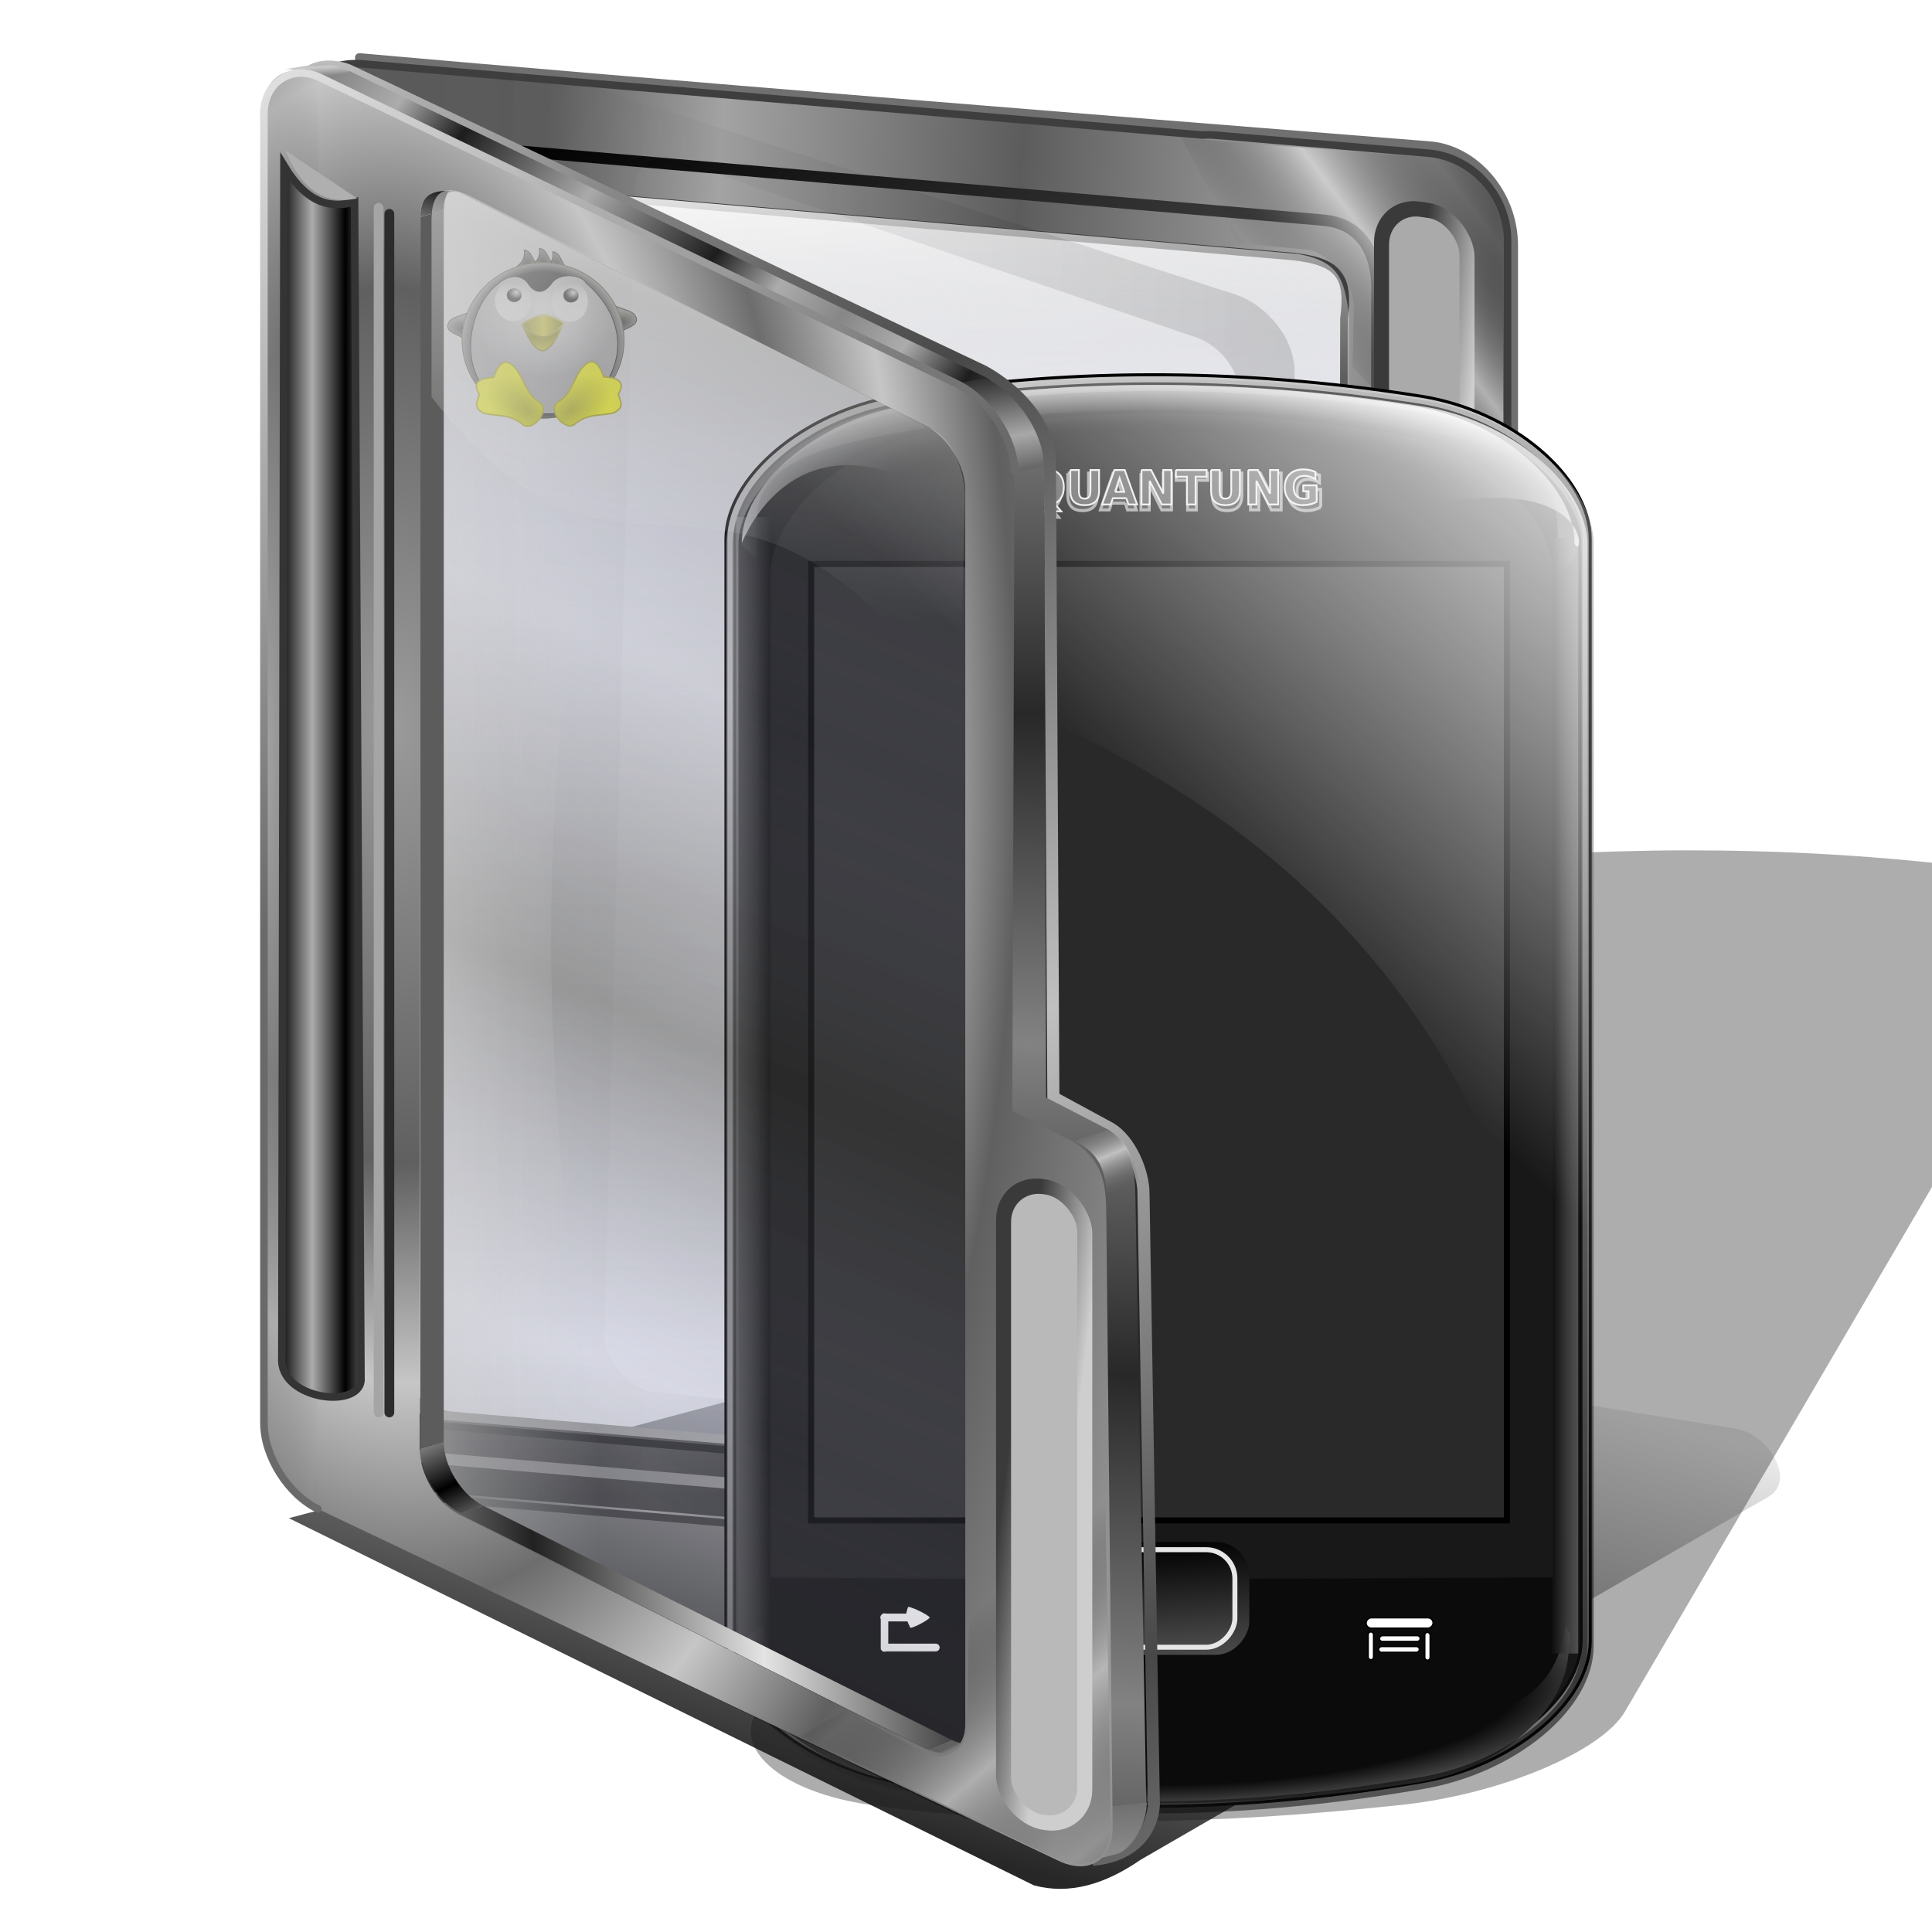 <?xml version="1.0" encoding="UTF-8" standalone="no"?>
<!-- Created with Inkscape (http://www.inkscape.org/) -->

<svg
   xmlns:dc="http://purl.org/dc/elements/1.1/"
   xmlns:cc="http://creativecommons.org/ns#"
   xmlns:rdf="http://www.w3.org/1999/02/22-rdf-syntax-ns#"
   xmlns:svg="http://www.w3.org/2000/svg"
   xmlns="http://www.w3.org/2000/svg"
   xmlns:xlink="http://www.w3.org/1999/xlink"
   xmlns:sodipodi="http://sodipodi.sourceforge.net/DTD/sodipodi-0.dtd"
   xmlns:inkscape="http://www.inkscape.org/namespaces/inkscape"
   width="256"
   height="256"
   id="svg2"
   inkscape:version="0.91 r13725"
   sodipodi:docname="folder-android.svg"
   sodipodi:version="0.32"
   inkscape:output_extension="org.inkscape.output.svg.inkscape"
   inkscape:export-filename="/media/disk/melo/android.png"
   inkscape:export-xdpi="90"
   inkscape:export-ydpi="90"
   version="1.1">
  <defs
     id="defs4">
    <linearGradient
       inkscape:collect="always"
       id="linearGradient4457">
      <stop
         style="stop-color:#000000;stop-opacity:1"
         offset="0"
         id="stop4459" />
      <stop
         style="stop-color:#cacaca;stop-opacity:1"
         offset="1"
         id="stop4461" />
    </linearGradient>
    <linearGradient
       id="linearGradient3946">
      <stop
         id="stop3948"
         stop-color="#000000"
         stop-opacity="1" />
      <stop
         offset="1"
         id="stop3950"
         stop-color="#616161"
         stop-opacity="1" />
    </linearGradient>
    <linearGradient
       id="linearGradient3933">
      <stop
         id="stop3935"
         stop-color="#ffffff"
         stop-opacity="0.865" />
      <stop
         offset="1"
         id="stop3937"
         stop-color="#ffffff"
         stop-opacity="0" />
    </linearGradient>
    <linearGradient
       id="linearGradient3884">
      <stop
         id="stop3886"
         stop-color="#000000"
         stop-opacity="0" />
      <stop
         offset="0.574"
         id="stop3888"
         stop-color="#000000"
         stop-opacity="0" />
      <stop
         id="stop3890"
         offset="1"
         stop-color="#ffffff"
         stop-opacity="1" />
    </linearGradient>
    <linearGradient
       id="linearGradient3876">
      <stop
         id="stop3878"
         stop-color="#000000"
         stop-opacity="1" />
      <stop
         offset="0.64"
         id="stop3880"
         stop-color="#000000"
         stop-opacity="1" />
      <stop
         id="stop3882"
         offset="1"
         stop-color="#ffffff"
         stop-opacity="1" />
    </linearGradient>
    <linearGradient
       id="linearGradient3844">
      <stop
         id="stop3846"
         stop-color="#000000"
         stop-opacity="1" />
      <stop
         offset="1"
         id="stop3848"
         stop-color="#ffffff"
         stop-opacity="0.619" />
    </linearGradient>
    <linearGradient
       id="linearGradient3834">
      <stop
         id="stop3836"
         stop-color="#000000"
         stop-opacity="1" />
      <stop
         offset="0.784"
         id="stop3838"
         stop-color="#000000"
         stop-opacity="1" />
      <stop
         id="stop3840"
         offset="1"
         stop-color="#a0a0a0"
         stop-opacity="1" />
    </linearGradient>
    <radialGradient
       inkscape:collect="always"
       xlink:href="#linearGradient3876"
       id="radialGradient3519"
       gradientUnits="userSpaceOnUse"
       gradientTransform="matrix(-0.997,0.021,0.006,0.283,33.834,644.069)"
       spreadMethod="reflect"
       cx="136.73"
       cy="741.44"
       fx="136.73"
       fy="741.44"
       r="68.72" />
    <radialGradient
       inkscape:collect="always"
       xlink:href="#linearGradient3834"
       id="radialGradient3521"
       gradientUnits="userSpaceOnUse"
       gradientTransform="matrix(-0.881,0.006,-0.002,-0.243,23.746,1192.014)"
       cx="138.73"
       cy="739.86"
       fx="138.73"
       fy="739.86"
       r="68.72" />
    <linearGradient
       inkscape:collect="always"
       xlink:href="#linearGradient3844"
       id="linearGradient3523"
       gradientUnits="userSpaceOnUse"
       x1="70.968"
       y1="112.68"
       x2="64.38"
       y2="112.68"
       gradientTransform="matrix(0.803,0,0,0.803,-8.794,828.307)" />
    <linearGradient
       inkscape:collect="always"
       xlink:href="#linearGradient3844"
       id="linearGradient3525"
       gradientUnits="userSpaceOnUse"
       gradientTransform="matrix(0.803,0,0,0.803,-210.141,829.052)"
       x1="72.796"
       y1="112.68"
       x2="64.38"
       y2="112.68" />
    <radialGradient
       inkscape:collect="always"
       xlink:href="#linearGradient3884"
       id="radialGradient3527"
       gradientUnits="userSpaceOnUse"
       gradientTransform="matrix(-0.871,-0.005,-0.002,0.276,22.245,652.841)"
       cx="138.72"
       cy="745.99"
       fx="138.72"
       fy="745.99"
       r="68.72" />
    <linearGradient
       inkscape:collect="always"
       xlink:href="#linearGradient3933"
       id="linearGradient3529"
       gradientUnits="userSpaceOnUse"
       x1="65.935"
       y1="819.51"
       x2="130.94"
       y2="888.23"
       gradientTransform="matrix(-0.803,0,0,0.803,8.794,188.991)" />
    <linearGradient
       inkscape:collect="always"
       xlink:href="#linearGradient3946"
       id="linearGradient3531"
       gradientUnits="userSpaceOnUse"
       gradientTransform="matrix(0.75,0,0,0.778,-0.435,213.115)"
       x1="134.16"
       y1="1002.83"
       x2="132.68"
       y2="1029.76" />
    <linearGradient
       inkscape:collect="always"
       xlink:href="#linearGradient3946"
       id="linearGradient3533"
       gradientUnits="userSpaceOnUse"
       gradientTransform="matrix(0.649,0,0,0.673,13.433,319.453)"
       x1="134.16"
       y1="1002.83"
       x2="132.68"
       y2="1029.76" />
    <filter
       inkscape:collect="always"
       id="filter4380"
       x="-0.031"
       width="1.062"
       y="-0.042"
       height="1.085"
       color-interpolation-filters="sRGB">
      <feGaussianBlur
         inkscape:collect="always"
         stdDeviation="2.277"
         id="feGaussianBlur4382" />
    </filter>
    <linearGradient
       id="linearGradient4390"
       inkscape:collect="always">
      <stop
         stop-opacity="0"
         stop-color="#a3a3a3"
         id="stop4392" />
      <stop
         stop-opacity="0.635"
         stop-color="#101010"
         id="stop4394"
         offset="1" />
    </linearGradient>
    <linearGradient
       id="linearGradient4378">
      <stop
         id="stop4380"
         stop-color="#595959"
         stop-opacity="1" />
      <stop
         offset="0.304"
         id="stop4382"
         stop-color="#5c5c5c"
         stop-opacity="1" />
      <stop
         id="stop4384"
         offset="0.561"
         stop-color="#a3a3a3"
         stop-opacity="1" />
      <stop
         id="stop4386"
         offset="1"
         stop-color="#5c5c5c"
         stop-opacity="1" />
    </linearGradient>
    <linearGradient
       inkscape:collect="always"
       id="linearGradient4386">
      <stop
         id="stop4388"
         stop-color="#666666"
         stop-opacity="0" />
      <stop
         offset="1"
         id="stop4390"
         stop-color="#e7e7e7"
         stop-opacity="0.612" />
    </linearGradient>
    <linearGradient
       inkscape:collect="always"
       id="linearGradient4322">
      <stop
         id="stop4324"
         stop-color="#424242"
         stop-opacity="0.26" />
      <stop
         offset="1"
         id="stop4326"
         stop-color="#b6bad4"
         stop-opacity="0.304" />
    </linearGradient>
    <linearGradient
       id="linearGradient4303"
       inkscape:collect="always">
      <stop
         stop-opacity="1"
         stop-color="#c0c0c0"
         id="stop4308" />
      <stop
         stop-opacity="1"
         stop-color="#484848"
         id="stop4310"
         offset="1" />
    </linearGradient>
    <linearGradient
       id="linearGradient4294"
       inkscape:collect="always">
      <stop
         stop-opacity="1"
         stop-color="#dedede"
         id="stop4296" />
      <stop
         stop-opacity="1"
         stop-color="#6a6a6a"
         id="stop4298"
         offset="1" />
    </linearGradient>
    <linearGradient
       id="linearGradient4284"
       inkscape:collect="always">
      <stop
         stop-opacity="0"
         stop-color="#000000"
         id="stop4287" />
      <stop
         stop-opacity="0.612"
         stop-color="#e7e7e7"
         id="stop4289"
         offset="1" />
    </linearGradient>
    <linearGradient
       id="linearGradient4317"
       inkscape:collect="always">
      <stop
         stop-opacity="0.403"
         stop-color="#424242"
         id="stop4319" />
      <stop
         stop-opacity="0.182"
         stop-color="#9396b5"
         id="stop4322"
         offset="1" />
    </linearGradient>
    <linearGradient
       id="linearGradient4310">
      <stop
         stop-opacity="1"
         stop-color="#cecece"
         id="stop4312" />
      <stop
         stop-opacity="1"
         stop-color="#3a3a3a"
         id="stop4314"
         offset="1" />
    </linearGradient>
    <linearGradient
       id="linearGradient4290">
      <stop
         id="stop4292"
         stop-color="#a8a8a8"
         stop-opacity="1" />
      <stop
         id="stop4294"
         offset="1"
         stop-color="#272727"
         stop-opacity="1" />
    </linearGradient>
    <linearGradient
       inkscape:collect="always"
       id="linearGradient4282">
      <stop
         id="stop4286"
         stop-color="#000000"
         stop-opacity="0" />
      <stop
         offset="1"
         id="stop4288"
         stop-color="#c9c9c9"
         stop-opacity="0.612" />
    </linearGradient>
    <linearGradient
       id="linearGradient4273"
       inkscape:collect="always">
      <stop
         stop-opacity="0.579"
         stop-color="#dfdfdf"
         id="stop4275" />
      <stop
         stop-opacity="0"
         stop-color="#dfdfdf"
         id="stop4277"
         offset="1" />
    </linearGradient>
    <linearGradient
       id="linearGradient4331">
      <stop
         stop-opacity="1"
         stop-color="#616161"
         id="stop4333" />
      <stop
         stop-opacity="1"
         stop-color="#cbcbcb"
         id="stop4335"
         offset="1" />
    </linearGradient>
    <linearGradient
       id="linearGradient4325">
      <stop
         stop-opacity="1"
         stop-color="#bababa"
         id="stop4327" />
      <stop
         stop-opacity="1"
         stop-color="#000000"
         id="stop4329"
         offset="1" />
    </linearGradient>
    <linearGradient
       id="linearGradient4319">
      <stop
         stop-opacity="1"
         stop-color="#a6a6a6"
         id="stop4321" />
      <stop
         stop-opacity="0"
         stop-color="#666666"
         offset="1"
         id="stop4323" />
    </linearGradient>
    <linearGradient
       id="linearGradient4297">
      <stop
         stop-opacity="1"
         stop-color="#9b9b9b"
         id="stop4299" />
      <stop
         stop-opacity="1"
         stop-color="#606060"
         id="stop4302"
         offset="0.5" />
      <stop
         stop-opacity="1"
         stop-color="#c6c6c6"
         offset="0.75"
         id="stop4305" />
      <stop
         stop-opacity="1"
         stop-color="#6d6d6d"
         offset="1"
         id="stop4307" />
    </linearGradient>
    <linearGradient
       id="linearGradient4302"
       inkscape:collect="always">
      <stop
         stop-opacity="0"
         stop-color="#3e3e3e"
         id="stop4304" />
      <stop
         stop-opacity="0.157"
         stop-color="#000000"
         id="stop4306"
         offset="1" />
    </linearGradient>
    <linearGradient
       id="linearGradient4279"
       inkscape:collect="always">
      <stop
         stop-opacity="1"
         stop-color="#c1c1c1"
         id="stop4281" />
      <stop
         stop-opacity="0"
         stop-color="#555555"
         id="stop4284"
         offset="1" />
    </linearGradient>
    <linearGradient
       id="linearGradient4281"
       inkscape:collect="always">
      <stop
         stop-opacity="0.848"
         stop-color="#000000"
         id="stop4283" />
      <stop
         stop-opacity="0.079"
         stop-color="#000000"
         id="stop4285"
         offset="1" />
    </linearGradient>
    <linearGradient
       id="linearGradient4372">
      <stop
         stop-opacity="1"
         stop-color="#8c8c8c"
         id="stop4374" />
      <stop
         stop-opacity="1"
         stop-color="#707070"
         offset="1"
         id="stop4376" />
    </linearGradient>
    <linearGradient
       id="linearGradient4350"
       inkscape:collect="always">
      <stop
         stop-opacity="1"
         stop-color="#acacac"
         id="stop4352" />
      <stop
         stop-opacity="1"
         stop-color="#000000"
         id="stop4354"
         offset="1" />
    </linearGradient>
    <linearGradient
       id="linearGradient4342">
      <stop
         stop-opacity="1"
         stop-color="#828282"
         id="stop4344" />
      <stop
         stop-opacity="1"
         stop-color="#282828"
         offset="1"
         id="stop4346" />
    </linearGradient>
    <linearGradient
       id="linearGradient4336">
      <stop
         stop-opacity="1"
         stop-color="#616161"
         id="stop4338" />
      <stop
         stop-opacity="1"
         stop-color="#e4e4e4"
         offset="1"
         id="stop4340" />
    </linearGradient>
    <linearGradient
       id="linearGradient4299">
      <stop
         stop-opacity="1"
         stop-color="#ffffff"
         id="stop4301" />
      <stop
         stop-opacity="0"
         stop-color="#dddddd"
         id="stop4303"
         offset="1" />
    </linearGradient>
    <linearGradient
       id="linearGradient4293">
      <stop
         stop-opacity="0.646"
         stop-color="#d1d1d1"
         id="stop4295" />
      <stop
         stop-opacity="0"
         stop-color="#c9c9c9"
         offset="1"
         id="stop4297" />
    </linearGradient>
    <linearGradient
       id="linearGradient3877">
      <stop
         stop-opacity="1"
         stop-color="#212121"
         id="stop3879" />
      <stop
         stop-opacity="1"
         stop-color="#e4e4e4"
         id="stop3881"
         offset="1" />
    </linearGradient>
    <linearGradient
       id="linearGradient3871">
      <stop
         stop-opacity="1"
         stop-color="#d8d8d8"
         id="stop3873" />
      <stop
         stop-opacity="1"
         stop-color="#252525"
         offset="1"
         id="stop3875" />
    </linearGradient>
    <linearGradient
       id="linearGradient3863">
      <stop
         stop-opacity="1"
         stop-color="#aaaaaa"
         id="stop3865" />
      <stop
         stop-opacity="1"
         stop-color="#1d1d1d"
         offset="0.5"
         id="stop3350" />
      <stop
         stop-opacity="1"
         stop-color="#acacac"
         id="stop3352"
         offset="0.75" />
      <stop
         stop-opacity="1"
         stop-color="#878787"
         id="stop3867"
         offset="1" />
    </linearGradient>
    <linearGradient
       id="linearGradient3831">
      <stop
         stop-opacity="1"
         stop-color="#000000"
         id="stop3833" />
      <stop
         stop-opacity="1"
         stop-color="#a7a7a7"
         offset="1"
         id="stop3835" />
    </linearGradient>
    <linearGradient
       id="linearGradient3803">
      <stop
         stop-opacity="1"
         stop-color="#909090"
         id="stop3805" />
      <stop
         stop-opacity="1"
         stop-color="#000000"
         id="stop3807"
         offset="1" />
    </linearGradient>
    <linearGradient
       y2="893.58"
       x2="736.83"
       y1="886.38"
       x1="730.24"
       gradientUnits="userSpaceOnUse"
       id="linearGradient2708"
       xlink:href="#linearGradient4336"
       inkscape:collect="always" />
    <linearGradient
       y2="888.36"
       x2="592.15"
       y1="893.82"
       x1="432.77"
       spreadMethod="reflect"
       gradientUnits="userSpaceOnUse"
       id="linearGradient2710"
       xlink:href="#linearGradient3877"
       inkscape:collect="always" />
    <linearGradient
       y2="877.63"
       x2="388.21"
       y1="856.65"
       x1="369.98"
       spreadMethod="reflect"
       gradientUnits="userSpaceOnUse"
       id="linearGradient2712"
       xlink:href="#linearGradient3803"
       inkscape:collect="always" />
    <linearGradient
       y2="121.26"
       x2="385.72"
       y1="79.991"
       x1="378.99"
       gradientUnits="userSpaceOnUse"
       id="linearGradient2716"
       xlink:href="#linearGradient3831"
       inkscape:collect="always" />
    <linearGradient
       y2="176.69"
       x2="276.08"
       y1="185.27"
       x1="276.56"
       spreadMethod="reflect"
       gradientUnits="userSpaceOnUse"
       id="linearGradient2718"
       xlink:href="#linearGradient4331"
       inkscape:collect="always" />
    <linearGradient
       y2="347.28"
       x2="580.59"
       y1="248.79"
       x1="440.3"
       spreadMethod="reflect"
       gradientUnits="userSpaceOnUse"
       id="linearGradient2720"
       xlink:href="#linearGradient3863"
       inkscape:collect="always" />
    <linearGradient
       y2="577.18"
       x2="696.37"
       y1="780.61"
       x1="689.78"
       spreadMethod="reflect"
       gradientUnits="userSpaceOnUse"
       id="linearGradient2724"
       xlink:href="#linearGradient4342"
       inkscape:collect="always" />
    <linearGradient
       gradientTransform="translate(62.137,18.509)"
       y2="1233.69"
       x2="708.13"
       y1="1265.74"
       x1="709.47"
       spreadMethod="reflect"
       gradientUnits="userSpaceOnUse"
       id="linearGradient2726"
       xlink:href="#linearGradient4372"
       inkscape:collect="always" />
    <linearGradient
       gradientTransform="matrix(0.214,0,0,0.214,222.873,-56.636)"
       y2="362.43"
       x2="934.11"
       y1="367.34"
       x1="974.08"
       gradientUnits="userSpaceOnUse"
       id="linearGradient3302"
       xlink:href="#linearGradient4310"
       inkscape:collect="always" />
    <radialGradient
       r="232.39"
       fy="671.2"
       fx="245.43"
       cy="671.2"
       cx="245.43"
       spreadMethod="reflect"
       gradientTransform="matrix(0.049,0,0,0.5,-119.908,-235.023)"
       gradientUnits="userSpaceOnUse"
       id="radialGradient3311"
       xlink:href="#linearGradient4319"
       inkscape:collect="always" />
    <radialGradient
       r="232.39"
       fy="663.51"
       fx="317.56"
       cy="663.51"
       cx="317.56"
       spreadMethod="reflect"
       gradientTransform="matrix(0.236,-0.006,0.012,0.5,-173.461,-233.763)"
       gradientUnits="userSpaceOnUse"
       id="radialGradient3314"
       xlink:href="#linearGradient4297"
       inkscape:collect="always" />
    <linearGradient
       y2="736.21"
       x2="427.92"
       y1="736.65"
       x1="303.35"
       gradientTransform="matrix(0.214,0,0,0.214,-155.364,-30.214)"
       gradientUnits="userSpaceOnUse"
       id="linearGradient3339"
       xlink:href="#linearGradient4293"
       inkscape:collect="always" />
    <linearGradient
       gradientTransform="matrix(0.214,0,0,0.214,222.303,-24.645)"
       y2="271.25"
       x2="355.35"
       y1="1060.94"
       x1="907.3"
       gradientUnits="userSpaceOnUse"
       id="linearGradient3343"
       xlink:href="#linearGradient3871"
       inkscape:collect="always" />
    <linearGradient
       y2="271.25"
       x2="355.35"
       y1="1031.92"
       x1="879.6"
       gradientTransform="matrix(0.227,0,0,0.227,214.879,-32.787)"
       gradientUnits="userSpaceOnUse"
       id="linearGradient3346"
       xlink:href="#linearGradient4325"
       inkscape:collect="always" />
    <linearGradient
       y2="447.21"
       x2="704.84"
       y1="406"
       x1="696.93"
       spreadMethod="reflect"
       gradientUnits="userSpaceOnUse"
       id="linearGradient3354"
       xlink:href="#linearGradient4290"
       inkscape:collect="always" />
    <linearGradient
       gradientTransform="matrix(0.241,0,0,0.241,240.725,9.135)"
       spreadMethod="reflect"
       gradientUnits="userSpaceOnUse"
       y2="544.09"
       x2="513.65"
       y1="524.1"
       x1="138.06"
       id="linearGradient3362"
       xlink:href="#linearGradient4378"
       inkscape:collect="always" />
    <linearGradient
       gradientTransform="translate(-152.877,-6.166)"
       spreadMethod="reflect"
       gradientUnits="userSpaceOnUse"
       y2="107.78"
       x2="55.785"
       y1="107.78"
       x1="51.38"
       id="linearGradient4356"
       xlink:href="#linearGradient4350"
       inkscape:collect="always" />
    <linearGradient
       y2="362.43"
       x2="934.11"
       y1="367.34"
       x1="974.08"
       gradientTransform="matrix(0.214,0,0,0.214,-210.532,125.901)"
       gradientUnits="userSpaceOnUse"
       id="linearGradient4360"
       xlink:href="#linearGradient4310"
       inkscape:collect="always" />
    <linearGradient
       gradientTransform="translate(230.188,-1.735)"
       gradientUnits="userSpaceOnUse"
       y2="69.34"
       x2="134.98"
       y1="23.68"
       x1="131.29"
       id="linearGradient4370"
       xlink:href="#linearGradient4299"
       inkscape:collect="always" />
    <filter
       color-interpolation-filters="sRGB"
       height="1.087"
       y="-0.043"
       width="1.033"
       x="-0.017"
       id="filter4277"
       inkscape:collect="always">
      <feGaussianBlur
         stdDeviation="1.366"
         id="feGaussianBlur4279"
         inkscape:collect="always" />
    </filter>
    <linearGradient
       gradientTransform="translate(-14.059,801.781)"
       gradientUnits="userSpaceOnUse"
       y2="156.1"
       x2="135.18"
       y1="232.75"
       x1="114.17"
       id="linearGradient4287"
       xlink:href="#linearGradient4281"
       inkscape:collect="always" />
    <linearGradient
       gradientTransform="translate(-149.404,2.268)"
       spreadMethod="reflect"
       gradientUnits="userSpaceOnUse"
       y2="155.25"
       x2="156.39"
       y1="150.4"
       x1="154.35"
       id="linearGradient4286"
       xlink:href="#linearGradient4279"
       inkscape:collect="always" />
    <linearGradient
       gradientTransform="translate(-149.404,2.268)"
       spreadMethod="reflect"
       gradientUnits="userSpaceOnUse"
       y2="227.18"
       x2="142.92"
       y1="214.42"
       x1="132.03"
       id="linearGradient4296"
       xlink:href="#linearGradient4282"
       inkscape:collect="always" />
    <linearGradient
       gradientTransform="matrix(0.998,0.058,0.058,-0.998,266.494,262.365)"
       y2="227.18"
       x2="142.92"
       y1="218.58"
       x1="132.75"
       spreadMethod="reflect"
       gradientUnits="userSpaceOnUse"
       id="linearGradient4300"
       xlink:href="#linearGradient4284"
       inkscape:collect="always" />
    <linearGradient
       gradientTransform="translate(8.293,794.708)"
       gradientUnits="userSpaceOnUse"
       y2="119.43"
       x2="177.67"
       y1="119.43"
       x1="53.04"
       id="linearGradient4308"
       xlink:href="#linearGradient4302"
       inkscape:collect="always" />
    <linearGradient
       gradientTransform="translate(-149.404,2.268)"
       gradientUnits="userSpaceOnUse"
       y2="75.73"
       x2="93.42"
       y1="25.1"
       x1="99.92"
       id="linearGradient4280"
       xlink:href="#linearGradient4273"
       inkscape:collect="always" />
    <filter
       color-interpolation-filters="sRGB"
       height="1.02"
       y="0"
       width="1.031"
       x="-0.015"
       id="filter4278"
       inkscape:collect="always">
      <feGaussianBlur
         stdDeviation="0.806"
         id="feGaussianBlur4280"
         inkscape:collect="always" />
    </filter>
    <linearGradient
       gradientTransform="translate(-149.404,2.268)"
       spreadMethod="reflect"
       gradientUnits="userSpaceOnUse"
       y2="80.79"
       x2="82.37"
       y1="121.08"
       x1="64.769"
       id="linearGradient4324"
       xlink:href="#linearGradient4317"
       inkscape:collect="always" />
    <linearGradient
       gradientTransform="translate(-149.404,2.268)"
       gradientUnits="userSpaceOnUse"
       y2="89.62"
       x2="86.969"
       y1="14.353"
       x1="35.525"
       id="linearGradient4301"
       xlink:href="#linearGradient4294"
       inkscape:collect="always" />
    <linearGradient
       spreadMethod="reflect"
       gradientTransform="translate(-149.404,2.268)"
       gradientUnits="userSpaceOnUse"
       y2="73.33"
       x2="88.03"
       y1="5.703"
       x1="45.662"
       id="linearGradient4312"
       xlink:href="#linearGradient4303"
       inkscape:collect="always" />
    <linearGradient
       gradientTransform="translate(231.393,6.699)"
       spreadMethod="reflect"
       gradientUnits="userSpaceOnUse"
       y2="57.57"
       x2="135.89"
       y1="117.26"
       x1="135.33"
       id="linearGradient4320"
       xlink:href="#linearGradient4322"
       inkscape:collect="always" />
    <linearGradient
       inkscape:collect="always"
       id="linearGradient2888">
      <stop
         id="stop2890"
         stop-color="black"
         stop-opacity="1" />
      <stop
         offset="1"
         id="stop2892"
         stop-color="#86867a"
         stop-opacity="1" />
    </linearGradient>
    <linearGradient
       inkscape:collect="always"
       id="linearGradient2864">
      <stop
         id="stop2866"
         stop-color="#afaf09"
         stop-opacity="1" />
      <stop
         offset="1"
         id="stop2868"
         stop-color="yellow"
         stop-opacity="1" />
    </linearGradient>
    <linearGradient
       inkscape:collect="always"
       id="linearGradient2854">
      <stop
         id="stop2856"
         stop-color="#a29929"
         stop-opacity="1" />
      <stop
         offset="1"
         id="stop2858"
         stop-color="#e8e7b2"
         stop-opacity="1" />
    </linearGradient>
    <linearGradient
       inkscape:collect="always"
       id="linearGradient2836">
      <stop
         id="stop2838"
         stop-color="#efe541"
         stop-opacity="1" />
      <stop
         offset="1"
         id="stop2840"
         stop-color="#98961a"
         stop-opacity="1" />
    </linearGradient>
    <linearGradient
       inkscape:collect="always"
       id="linearGradient2822">
      <stop
         id="stop2824"
         stop-color="white"
         stop-opacity="1" />
      <stop
         offset="1"
         id="stop2826"
         stop-color="black"
         stop-opacity="1" />
    </linearGradient>
    <linearGradient
       inkscape:collect="always"
       id="linearGradient2788">
      <stop
         id="stop2790"
         stop-color="white"
         stop-opacity="1" />
      <stop
         offset="1"
         id="stop2792"
         stop-color="#c4c4c4"
         stop-opacity="1" />
    </linearGradient>
    <linearGradient
       inkscape:collect="always"
       id="linearGradient2778">
      <stop
         id="stop2780"
         stop-color="white"
         stop-opacity="1" />
      <stop
         offset="1"
         id="stop2782"
         stop-color="#a5a5a5"
         stop-opacity="1" />
    </linearGradient>
    <linearGradient
       id="linearGradient2762">
      <stop
         id="stop2764"
         stop-color="white"
         stop-opacity="1" />
      <stop
         id="stop2770"
         offset="0.5"
         stop-color="white"
         stop-opacity="1" />
      <stop
         offset="0.75"
         id="stop2772"
         stop-color="black"
         stop-opacity="1" />
      <stop
         offset="1"
         id="stop2766"
         stop-color="#aaa"
         stop-opacity="1" />
    </linearGradient>
    <radialGradient
       inkscape:collect="always"
       xlink:href="#linearGradient2888"
       id="radialGradient2934"
       gradientUnits="userSpaceOnUse"
       gradientTransform="matrix(-0.956,0.149,0.249,1.592,168.152,-1.887)"
       cx="24.699"
       cy="13.06"
       fx="24.699"
       fy="13.06"
       r="14.989" />
    <radialGradient
       inkscape:collect="always"
       xlink:href="#linearGradient2888"
       id="radialGradient2936"
       gradientUnits="userSpaceOnUse"
       gradientTransform="matrix(-0.956,0.149,0.249,1.592,150.765,-6.101)"
       cx="24.699"
       cy="13.06"
       fx="24.699"
       fy="13.06"
       r="14.989" />
    <radialGradient
       inkscape:collect="always"
       xlink:href="#linearGradient2888"
       id="radialGradient2938"
       gradientUnits="userSpaceOnUse"
       gradientTransform="matrix(-0.956,0.149,0.249,1.592,130.745,-3.994)"
       cx="24.699"
       cy="13.06"
       fx="24.699"
       fy="13.06"
       r="14.989" />
    <radialGradient
       inkscape:collect="always"
       xlink:href="#linearGradient2888"
       id="radialGradient2940"
       gradientUnits="userSpaceOnUse"
       gradientTransform="matrix(-0.149,-0.956,-1.592,0.249,255.516,114.096)"
       cx="24.699"
       cy="13.06"
       fx="24.699"
       fy="13.06"
       r="14.989" />
    <radialGradient
       inkscape:collect="always"
       xlink:href="#linearGradient2888"
       id="radialGradient2942"
       gradientUnits="userSpaceOnUse"
       gradientTransform="matrix(0.149,-0.956,1.592,0.249,2.645,122.525)"
       cx="24.699"
       cy="13.06"
       fx="24.699"
       fy="13.06"
       r="14.989" />
    <radialGradient
       inkscape:collect="always"
       xlink:href="#linearGradient2762"
       id="radialGradient2944"
       gradientUnits="userSpaceOnUse"
       gradientTransform="matrix(1.049,-0.011,0.01,1.202,4.577,-23.361)"
       spreadMethod="reflect"
       cx="-117.75"
       cy="120.46"
       fx="-117.75"
       fy="68.07"
       r="100.81" />
    <radialGradient
       inkscape:collect="always"
       xlink:href="#linearGradient2778"
       id="radialGradient2946"
       gradientUnits="userSpaceOnUse"
       gradientTransform="matrix(-1.045,0.022,-0.02,-0.946,268.274,140.609)"
       cx="130.5"
       cy="72.32"
       fx="130.5"
       fy="72.32"
       r="95.6" />
    <linearGradient
       inkscape:collect="always"
       xlink:href="#linearGradient2788"
       id="linearGradient2948"
       gradientUnits="userSpaceOnUse"
       x1="94.83"
       y1="95.84"
       x2="94.83"
       y2="33.666" />
    <linearGradient
       inkscape:collect="always"
       xlink:href="#linearGradient3933"
       id="linearGradient2950"
       gradientUnits="userSpaceOnUse"
       x1="94.83"
       y1="58.43"
       x2="94.83"
       y2="38.934" />
    <radialGradient
       inkscape:collect="always"
       xlink:href="#linearGradient2822"
       id="radialGradient2956"
       gradientUnits="userSpaceOnUse"
       gradientTransform="matrix(-1.077,0.077,-0.066,-0.921,47,29.162)"
       cx="22.13"
       cy="15.841"
       fx="22.13"
       fy="15.841"
       r="13.698" />
    <linearGradient
       inkscape:collect="always"
       xlink:href="#linearGradient2836"
       id="linearGradient2960"
       gradientUnits="userSpaceOnUse"
       gradientTransform="translate(110.113,77.975)"
       spreadMethod="reflect"
       x1="20.284"
       y1="26.29"
       x2="47.42"
       y2="26.29" />
    <linearGradient
       inkscape:collect="always"
       xlink:href="#linearGradient2854"
       id="linearGradient2962"
       gradientUnits="userSpaceOnUse"
       x1="130.4"
       y1="117.7"
       x2="139.62"
       y2="82.71" />
    <radialGradient
       inkscape:collect="always"
       xlink:href="#linearGradient2864"
       id="radialGradient2964"
       gradientUnits="userSpaceOnUse"
       gradientTransform="matrix(-1.222,-0.968,0.544,-0.687,-202.892,187.386)"
       cx="-166.08"
       cy="201.83"
       fx="-166.08"
       fy="201.83"
       r="40.73" />
    <radialGradient
       inkscape:collect="always"
       xlink:href="#linearGradient2864"
       id="radialGradient2966"
       gradientUnits="userSpaceOnUse"
       gradientTransform="matrix(1.222,-0.968,-0.544,-0.687,478.729,186.859)"
       cx="-166.08"
       cy="201.83"
       fx="-166.08"
       fy="201.83"
       r="40.73" />
    <linearGradient
       inkscape:collect="always"
       xlink:href="#linearGradient2836"
       id="linearGradient4215"
       gradientUnits="userSpaceOnUse"
       gradientTransform="translate(110.113,77.975)"
       spreadMethod="reflect"
       x1="23.11"
       y1="59.1"
       x2="19.413"
       y2="32.23" />
    <linearGradient
       y2="234.07"
       x2="139.82"
       y1="224.13"
       x1="131.13"
       spreadMethod="reflect"
       gradientTransform="matrix(0.998,-0.058,0.058,0.998,254.897,-26.636)"
       gradientUnits="userSpaceOnUse"
       id="linearGradient4384"
       xlink:href="#linearGradient4386"
       inkscape:collect="always" />
    <linearGradient
       gradientTransform="translate(-0.567,-0.85)"
       gradientUnits="userSpaceOnUse"
       y2="204.19"
       x2="296.69"
       y1="128.05"
       x1="295.18"
       id="linearGradient4396"
       xlink:href="#linearGradient4390"
       inkscape:collect="always" />
    <linearGradient
       inkscape:collect="always"
       xlink:href="#linearGradient2788"
       id="linearGradient5037"
       gradientUnits="userSpaceOnUse"
       x1="94.83"
       y1="95.84"
       x2="94.83"
       y2="33.666" />
    <linearGradient
       inkscape:collect="always"
       xlink:href="#linearGradient3933"
       id="linearGradient5039"
       gradientUnits="userSpaceOnUse"
       x1="94.83"
       y1="58.43"
       x2="94.83"
       y2="38.934" />
    <radialGradient
       inkscape:collect="always"
       xlink:href="#linearGradient2822"
       id="radialGradient5041"
       gradientUnits="userSpaceOnUse"
       gradientTransform="matrix(-1.077,0.077,-0.066,-0.921,47,29.162)"
       cx="22.13"
       cy="15.841"
       fx="22.13"
       fy="15.841"
       r="13.698" />
    <linearGradient
       inkscape:collect="always"
       xlink:href="#linearGradient2854"
       id="linearGradient5043"
       gradientUnits="userSpaceOnUse"
       x1="130.4"
       y1="117.7"
       x2="139.62"
       y2="82.71" />
    <linearGradient
       inkscape:collect="always"
       xlink:href="#linearGradient4457"
       id="linearGradient4463"
       x1="-54.946"
       y1="1021.694"
       x2="-140.1"
       y2="844.658"
       gradientUnits="userSpaceOnUse" />
  </defs>
  <sodipodi:namedview
     id="base"
     pagecolor="#ffffff"
     bordercolor="#666666"
     borderopacity="1.0"
     inkscape:pageopacity="0.0"
     inkscape:pageshadow="2"
     inkscape:zoom="3.5585938"
     inkscape:cx="128"
     inkscape:cy="128.28101"
     inkscape:document-units="px"
     inkscape:current-layer="layer1"
     showgrid="false"
     inkscape:snap-nodes="false"
     inkscape:snap-global="false"
     inkscape:window-width="1920"
     inkscape:window-height="1056"
     inkscape:window-x="0"
     inkscape:window-y="0"
     inkscape:window-maximized="1" />
  <g
     inkscape:label="Layer 1"
     inkscape:groupmode="layer"
     id="layer1"
     transform="translate(0,-796.362)">
    <path
       style="fill:url(#linearGradient4287);fill-opacity:1;fill-rule:evenodd;stroke:none;stroke-width:1;stroke-linecap:butt;stroke-linejoin:miter;stroke-opacity:1;filter:url(#filter4277)"
       d="m 38.273,997.529 98.723,48.654 c 4.715,1.269 9.429,-0.141 14.144,-3.394 l 83.165,-48.088 c 3.753,-2.133 0.073,-8.253 -4.249,-9.027 l -91.927,-14.734 z"
       id="path4263"
       inkscape:connector-curvature="0"
       sodipodi:nodetypes="ccccccc" />
    <g
       id="g4398"
       transform="translate(-235.258,791.601)">
      <path
         style="fill:none;fill-opacity:1;stroke:#707070;stroke-width:1.2;stroke-linecap:round;stroke-linejoin:round;stroke-miterlimit:4;stroke-dasharray:none;stroke-opacity:1"
         inkscape:connector-curvature="0"
         d="m 435.805,114.373 0,-77.036 c 0,-7.076 -5.298,-12.783 -11.102,-13.245 -49.304,-3.926 -99.666,-7.948 -141.813,-11.684"
         id="path4300"
         sodipodi:nodetypes="cssc"
         stroke-miterlimit="4" />
      <path
         style="fill:url(#linearGradient4320);fill-opacity:1;stroke:none;stroke-width:5;stroke-linecap:round;stroke-linejoin:round;stroke-miterlimit:4;stroke-dasharray:none;stroke-opacity:1"
         stroke-miterlimit="4"
         id="path3241"
         d="m 295.191,28.791 c -4.88,-0.414 -8.807,3.246 -8.807,8.2 l 0,146.732 c 0,4.955 3.926,9.274 8.807,9.687 l 109.865,9.312 c 4.88,0.414 8.807,-3.24 8.807,-8.194 l 0,-72.747 0.155,-75.115 c 0.834,-5.497 -0.508,-7.494 -6.768,-8.254 l -112.059,-9.62 z"
         sodipodi:nodetypes="cccccccccc"
         inkscape:connector-curvature="0" />
      <path
         style="fill:none;fill-opacity:0.214;stroke:url(#linearGradient3343);stroke-width:1.7;stroke-linecap:round;stroke-linejoin:round;stroke-miterlimit:4;stroke-dasharray:none;stroke-opacity:1"
         stroke-miterlimit="4"
         sodipodi:nodetypes="ccccc"
         d="m 286.826,37.679 0.052,145.427 c 0,4.955 3.556,9.15 8.436,9.564 l 108.384,9.188 c 4.88,0.414 9.547,-2.376 9.547,-7.33"
         id="path3244"
         inkscape:connector-curvature="0" />
      <path
         style="fill:url(#linearGradient3362);fill-opacity:1;stroke:#3e3e3e;stroke-width:1;stroke-linecap:round;stroke-linejoin:round;stroke-miterlimit:4;stroke-dasharray:none;stroke-opacity:1"
         stroke-miterlimit="4"
         sodipodi:nodetypes="csscssccssccccccccccsccssc"
         id="rect2442"
         d="m 282.231,13.197 c -5.293,0.094 -9.395,4.262 -9.395,9.784 l 0,167.984 c 0,5.889 4.666,11.021 10.467,11.513 l 130.599,11.07 c 5.801,0.492 10.467,-3.854 10.467,-9.743 l 0,-80.039 0.181,0.013 c 5.801,0.492 10.467,-3.854 10.467,-9.743 l 0,-77.445 c 0,-5.889 -4.666,-11.034 -10.467,-11.526 l -28.339,-2.399 c -0.558,-0.047 -1.101,-0.046 -1.635,-0.007 L 283.303,13.23 c -0.363,-0.031 -0.719,-0.04 -1.072,-0.034 z m 11.379,15.902 c 0.297,-0.005 0.6,0.008 0.905,0.034 l 112.057,9.616 c 6.195,0.694 7.489,2.646 6.768,8.256 l -0.154,75.113 0,72.748 c 1e-5,4.955 -3.925,8.609 -8.805,8.196 l -109.865,-9.315 c -4.88,-0.414 -8.805,-4.729 -8.805,-9.683 l 0,-146.735 c 0,-4.645 3.448,-8.15 7.901,-8.229 z"
         inkscape:connector-curvature="0" />
      <path
         style="fill:url(#linearGradient4396);fill-opacity:1;stroke:none;stroke-width:1;stroke-linecap:round;stroke-linejoin:round;stroke-miterlimit:4;stroke-dasharray:none;stroke-opacity:1"
         inkscape:connector-curvature="0"
         d="m 412.618,121.267 0,72.748 c 10e-6,4.955 -3.925,8.609 -8.805,8.196 l -109.865,-9.315 c -4.88,-0.414 -8.805,-4.729 -8.805,-9.683 l 0,-66.142 c -3.268,1.011 -5.785,2.646 -12.873,3.969 l 0,69.076 c 0,5.889 4.666,11.021 10.467,11.513 l 130.599,11.07 c 5.801,0.492 10.467,-3.854 10.467,-9.743 l 0,-80.039 0.181,0.013 c -3.132,0.127 -6.554,-0.742 -11.365,-1.662 z"
         id="path4388"
         sodipodi:nodetypes="csccsccscssccc"
         stroke-miterlimit="4" />
      <path
         style="fill:none;fill-opacity:0.214;stroke:url(#linearGradient3346);stroke-width:1.5;stroke-linecap:round;stroke-linejoin:round;stroke-miterlimit:4;stroke-dasharray:none;stroke-opacity:1"
         stroke-miterlimit="4"
         id="path3254"
         d="m 291.994,23.748 c -5.163,-0.438 -9.317,3.434 -9.317,8.676 l 0,155.242 c 0,5.242 4.154,9.811 9.317,10.249 l 116.236,9.851 c 5.163,0.438 9.317,-3.428 9.317,-8.67 l 0,-76.966 0.164,-79.471 c -0.085,-4.558 -2.181,-8.315 -7.161,-8.733 z"
         sodipodi:nodetypes="cccccccccc"
         inkscape:connector-curvature="0" />
      <path
         style="fill:url(#linearGradient4370);fill-opacity:1;stroke:none;stroke-width:5;stroke-linecap:round;stroke-linejoin:round;stroke-miterlimit:4;stroke-dasharray:none;stroke-opacity:1"
         stroke-miterlimit="4"
         inkscape:connector-curvature="0"
         sodipodi:nodetypes="cccccccc"
         d="m 295.191,28.791 c -4.88,-0.414 -8.807,3.246 -8.807,8.2 l 0,24.261 c 65.184,40.385 66.46,-34.734 127.478,7.402 l 0,53.126 0.155,-75.115 c -0.603,-4.876 -1.309,-7.275 -6.768,-8.254 z"
         id="path4362" />
      <path
         style="fill:url(#linearGradient4300);fill-opacity:1;fill-rule:evenodd;stroke:none;stroke-width:1;stroke-linecap:butt;stroke-linejoin:miter;stroke-opacity:1"
         d="m 399.455,37.006 8.837,0.82 c 2.713,0.148 6.552,4.151 6.363,8.003 l -0.185,7.499 20.017,21.856 -0.089,-39.206 c 0.513,-5.244 -4.316,-9.679 -9.177,-10.307 l -33.434,-2.604 z"
         id="path4298"
         inkscape:connector-curvature="0"
         sodipodi:nodetypes="ccccccccc" />
      <rect
         style="fill:#aaaaaa;fill-opacity:1;stroke:url(#linearGradient3302);stroke-width:2.01;stroke-linecap:round;stroke-linejoin:round;stroke-miterlimit:4;stroke-dasharray:none;stroke-opacity:1"
         rx="5.161"
         stroke-miterlimit="4"
         transform="matrix(0.99,0.142,0,1,0,0)"
         ry="5.293"
         y="-28.25"
         x="422.54"
         height="84.45"
         width="11.442"
         id="rect3258" />
      <path
         style="fill:url(#linearGradient4384);fill-opacity:1;fill-rule:evenodd;stroke:none;stroke-width:1;stroke-linecap:butt;stroke-linejoin:miter;stroke-opacity:1"
         sodipodi:nodetypes="ccccccccc"
         inkscape:connector-curvature="0"
         id="path4382"
         d="m 388.162,202.37 15.6,0.7 c 4.438,1.7 10.291,-4.818 9.022,-9.827 l 0.271,-14.11 10.594,-18.284 -0.013,38.902 c 0.741,9.727 -4.012,13.63 -9.784,13.119 l -33.054,-2.411 z" />
    </g>
    <path
       style="fill:url(#linearGradient4308);fill-opacity:1;stroke:none;stroke-width:0.213;stroke-linecap:round;stroke-linejoin:round;stroke-miterlimit:4;stroke-opacity:1;filter:url(#filter4278)"
       id="path4289"
       d="m 66.177,804.479 c -2.848,0.245 -4.842,2.333 -4.842,5.53 l 0,168.567 c 0,4.263 3.537,8.843 7.931,10.263 l 107.349,11.029 c 4.394,1.42 11.249,0.25 11.049,-4.003 l -2.641,-56.277 c -0.048,-3.867 -0.553,-6.774 -4.794,-8.675 l -8.999,-3.133 0.313,-82.159 c 0.016,-4.264 -3.537,-8.843 -7.931,-10.263 L 69.266,804.872 c -1.098,-0.355 -2.14,-0.475 -3.089,-0.393 z m 21.179,12.891 c 0.764,-0.098 1.618,-0.01 2.525,0.299 l 68.616,23.401 c 3.225,1.1 5.796,4.523 5.822,7.677 l 1.134,136.313 c 0.026,3.154 -2.597,4.81 -5.822,3.71 l -73.719,-8.092 c -3.225,-1.1 -5.904,-4.524 -5.822,-7.677 l 3.969,-151.622 c 0.059,-2.266 1.346,-3.758 3.297,-4.009 z"
       inkscape:connector-curvature="0"
       sodipodi:nodetypes="sssccscccsccssccssccsss"
       stroke-miterlimit="4" />
    <path
       d="m 42.08,921.937 c 23.412,-2.674 47.574,-2.499 70.666,0 12.946,1.401 26.413,7.183 29.538,12.524 l 58.309,99.643 c 3.125,5.341 -3.842,10.757 -14.98,12.354 -22.41,3.213 -46.164,2.656 -70.666,0 -12.947,-1.404 -26.313,-7.014 -29.439,-12.354 L 27.199,934.461 c -3.125,-5.341 3.491,-11.223 14.88,-12.524 z"
       id="path3954"
       inkscape:connector-curvature="0"
       sodipodi:nodetypes="sssssssss"
       style="fill:#181818;fill-opacity:0.354;stroke:none;filter:url(#filter4380)"
       transform="matrix(-1,0,0,1,300.83,-10.959)" />
    <g
       id="g4283"
       transform="translate(253.752,6.744)">
      <path
         stroke-miterlimit="4"
         sodipodi:nodetypes="sssssssss"
         inkscape:connector-curvature="0"
         id="rect3041"
         d="m -65.51,842.72 c -24.594,-3.917 -48.284,-3.661 -69.582,0 -11.94,2.052 -21.869,10.523 -21.869,18.346 l 0,145.961 c 0,7.823 9.981,15.758 21.869,18.097 23.918,4.707 46.987,3.891 69.582,0 11.939,-2.056 21.869,-10.274 21.869,-18.097 l 0,-145.961 c 0,-7.823 -9.904,-16.44 -21.869,-18.346 z"
         style="fill:#181818;fill-opacity:1;stroke:#000000;stroke-width:1.606;stroke-miterlimit:4;stroke-opacity:1" />
      <path
         stroke-miterlimit="4"
         d="m -65.51,842.72 c -24.594,-3.917 -48.284,-3.661 -69.582,0 -11.94,2.052 -21.869,10.523 -21.869,18.346 l 0,145.961 c 0,7.823 9.981,15.758 21.869,18.097 23.918,4.707 46.987,3.891 69.582,0 11.939,-2.056 21.869,-10.274 21.869,-18.097 l 0,-145.961 c 0,-7.823 -9.904,-16.44 -21.869,-18.346 z"
         id="path3812"
         inkscape:connector-curvature="0"
         sodipodi:nodetypes="sssssssss"
         style="fill:none;stroke:#c8c8c8;stroke-width:0.803;stroke-miterlimit:4;stroke-dasharray:none;stroke-opacity:1" />
      <path
         d="m -66.425,843.684 c -23.947,-3.876 -47.014,-3.622 -67.751,0 -11.626,2.031 -21.293,10.412 -21.293,18.152 5.272,5.195 11.891,6.283 21.293,7.757 23.289,4.658 45.75,3.85 67.751,0 18.904,-2.429 22.287,-4.921 21.293,-7.757 0,-7.741 -9.644,-16.267 -21.293,-18.152 z"
         id="path3814"
         inkscape:connector-curvature="0"
         sodipodi:nodetypes="ssccccs"
         style="fill:url(#radialGradient3519);fill-opacity:1;stroke:none" />
      <path
         sodipodi:nodetypes="ssccccs"
         inkscape:connector-curvature="0"
         id="path3830"
         d="m -65.921,1025.793 c -24.216,3.876 -47.542,3.622 -68.513,0 -11.757,-2.031 -21.533,-10.412 -21.533,-18.152 5.332,-5.195 12.025,-6.282 21.533,-7.756 23.551,-4.658 46.265,-3.85 68.513,0 19.116,2.429 21.047,5.17 20.042,8.005 0,7.741 -8.261,16.018 -20.042,17.904 z"
         style="fill:url(#radialGradient3521);fill-opacity:1;stroke:none" />
      <path
         sodipodi:nodetypes="sssssssss"
         inkscape:connector-curvature="0"
         id="path3816"
         d="m -65.431,846.666 c -23.947,-3.876 -47.014,-3.622 -67.751,0 -11.626,2.031 -20.326,4.199 -20.299,11.94 l 0.497,143.428 c 0.036,10.472 8.725,14.349 20.299,16.664 23.289,4.658 45.75,3.85 67.751,0 11.625,-2.035 18.922,-4.449 18.808,-17.41 l -1.243,-141.688 c -0.068,-7.74 -6.413,-11.048 -18.063,-12.934 z"
         style="fill:#000000;fill-opacity:1;stroke:none" />
      <rect
         transform="scale(-1,1)"
         y="860.86"
         x="44.633"
         height="147.86"
         width="6.213"
         id="rect3842"
         style="fill:url(#linearGradient3523);fill-opacity:1;stroke:none" />
      <rect
         id="rect3852"
         width="9.94"
         height="150.1"
         x="-156.213"
         y="858.13"
         style="fill:url(#linearGradient3525);fill-opacity:1;stroke:none" />
      <path
         stroke-miterlimit="4"
         d="m -65.261,843.466 c -24.594,-3.917 -48.284,-3.661 -69.582,0 -11.94,2.052 -21.869,10.523 -21.869,18.346 l 0,145.961 c 0,7.823 9.981,15.758 21.869,18.097 23.918,4.707 46.987,3.891 69.582,0 11.939,-2.056 21.869,-10.274 21.869,-18.097 l 0,-145.961 c 0,-7.823 -9.904,-16.44 -21.869,-18.346 z"
         id="path3856"
         inkscape:connector-curvature="0"
         sodipodi:nodetypes="sssssssss"
         style="fill:#181818;fill-opacity:0.492;stroke:url(#linearGradient4463);stroke-width:1.606;stroke-miterlimit:4;stroke-opacity:0.525" />
      <path
         stroke-miterlimit="4"
         sodipodi:nodetypes="sssccss"
         inkscape:connector-curvature="0"
         id="path3858"
         d="m -68.046,847.452 c -22.45,-3.972 -44.075,-3.712 -63.516,0 -10.899,2.081 -19.962,10.671 -19.962,18.605 l 0,132.435 c 41.676,0.311 59.436,0.173 103.44,0 l 0,-132.435 c 0,-7.934 -9.041,-16.672 -19.962,-18.605 z"
         style="fill:#181818;fill-opacity:1;stroke:#171717;stroke-width:0.321;stroke-miterlimit:4;stroke-dasharray:none;stroke-opacity:1" />
      <rect
         transform="scale(-1,1)"
         stroke-miterlimit="4"
         y="864.34"
         x="54.083"
         height="126.74"
         width="92.19"
         id="rect3870"
         style="fill:#292929;fill-opacity:1;stroke:#000000;stroke-width:0.803;stroke-miterlimit:4;stroke-dasharray:none;stroke-opacity:1" />
      <path
         sodipodi:nodetypes="ssccccs"
         inkscape:connector-curvature="0"
         id="path3872"
         d="m -66.425,843.436 c -23.947,-3.876 -47.014,-3.622 -67.751,0 -11.626,2.031 -21.293,10.412 -21.293,18.152 2.042,-4.745 7.17,-11.61 16.571,-10.136 23.289,4.658 55.939,8.323 77.94,4.473 18.904,-2.429 16.82,8.498 15.826,5.663 0,-7.741 -9.644,-16.267 -21.293,-18.152 z"
         style="fill:url(#radialGradient3527);fill-opacity:1;stroke:none" />
      <g
         stroke-miterlimit="4"
         font-size="7.681"
         letter-spacing="0"
         font-weight="bold"
         line-height="125%"
         word-spacing="0"
         font-style="normal"
         transform="matrix(0.811,0,0,0.87,-208.144,144.661)"
         id="g3913"
         style="font-style:normal;font-weight:bold;font-size:7.681px;line-height:125%;font-family:Sans;letter-spacing:0;word-spacing:0;fill:#363636;fill-opacity:1;stroke:#a0a0a0;stroke-width:0.469;stroke-miterlimit:4;stroke-dasharray:none;stroke-opacity:1">
        <path
           stroke-miterlimit="4"
           inkscape:connector-curvature="0"
           d="m 114.41,819.085 -0.113,0 c -0.923,0 -1.64,-0.255 -2.153,-0.765 -0.513,-0.51 -0.769,-1.22 -0.769,-2.13 0,-0.908 0.255,-1.619 0.765,-2.134 0.513,-0.515 1.218,-0.773 2.115,-0.773 0.908,0 1.614,0.255 2.119,0.765 0.508,0.51 0.761,1.224 0.761,2.141 -1e-5,0.63 -0.135,1.173 -0.405,1.628 -0.268,0.455 -0.654,0.798 -1.159,1.028 l 1.129,1.26 -1.376,0 -0.915,-1.02 m -0.154,-4.755 c -0.44,10e-6 -0.781,0.163 -1.024,0.488 -0.243,0.325 -0.364,0.783 -0.364,1.373 0,0.6 0.119,1.06 0.356,1.38 0.238,0.318 0.581,0.476 1.031,0.476 0.443,0 0.785,-0.163 1.028,-0.488 0.243,-0.325 0.364,-0.781 0.364,-1.369 0,-0.59 -0.121,-1.048 -0.364,-1.373 -0.243,-0.325 -0.585,-0.488 -1.028,-0.488"
           id="path3915"
           style="fill:#363636;fill-opacity:1;stroke:#a0a0a0;stroke-width:0.469;stroke-miterlimit:4;stroke-dasharray:none;stroke-opacity:1" />
        <path
           stroke-miterlimit="4"
           inkscape:connector-curvature="0"
           d="m 118.224,813.385 1.444,0 0,3.357 c 0,0.463 0.075,0.794 0.225,0.994 0.153,0.198 0.4,0.296 0.743,0.296 0.345,0 0.593,-0.099 0.743,-0.296 0.153,-0.2 0.229,-0.531 0.229,-0.994 l 0,-3.357 1.444,0 0,3.357 c 0,0.793 -0.199,1.383 -0.596,1.77 -0.398,0.388 -1.004,0.581 -1.819,0.581 -0.813,0 -1.418,-0.194 -1.815,-0.581 -0.398,-0.388 -0.596,-0.978 -0.596,-1.77 l 0,-3.357"
           id="path3917"
           style="fill:#363636;fill-opacity:1;stroke:#a0a0a0;stroke-width:0.469;stroke-miterlimit:4;stroke-dasharray:none;stroke-opacity:1" />
        <path
           stroke-miterlimit="4"
           inkscape:connector-curvature="0"
           d="m 127.623,817.964 -2.258,0 -0.356,1.02 -1.451,0 2.074,-5.599 1.721,0 2.074,5.599 -1.451,0 -0.353,-1.02 m -1.898,-1.039 1.534,0 -0.765,-2.228 -0.769,2.228"
           id="path3919"
           style="fill:#363636;fill-opacity:1;stroke:#a0a0a0;stroke-width:0.469;stroke-miterlimit:4;stroke-dasharray:none;stroke-opacity:1" />
        <path
           stroke-miterlimit="4"
           inkscape:connector-curvature="0"
           d="m 130.165,813.385 1.613,0 2.036,3.84 0,-3.84 1.369,0 0,5.599 -1.613,0 -2.036,-3.84 0,3.84 -1.369,0 0,-5.599"
           id="path3921"
           style="fill:#363636;fill-opacity:1;stroke:#a0a0a0;stroke-width:0.469;stroke-miterlimit:4;stroke-dasharray:none;stroke-opacity:1" />
        <path
           stroke-miterlimit="4"
           inkscape:connector-curvature="0"
           d="m 135.933,813.385 5.16,0 0,1.091 -1.856,0 0,4.508 -1.444,0 0,-4.508 -1.86,0 0,-1.091"
           id="path3923"
           style="fill:#363636;fill-opacity:1;stroke:#a0a0a0;stroke-width:0.469;stroke-miterlimit:4;stroke-dasharray:none;stroke-opacity:1" />
        <path
           stroke-miterlimit="4"
           inkscape:connector-curvature="0"
           d="m 141.836,813.385 1.444,0 0,3.357 c -1e-5,0.463 0.075,0.794 0.225,0.994 0.153,0.198 0.4,0.296 0.743,0.296 0.345,0 0.593,-0.099 0.743,-0.296 0.153,-0.2 0.229,-0.531 0.229,-0.994 l 0,-3.357 1.444,0 0,3.357 c -10e-6,0.793 -0.199,1.383 -0.596,1.77 -0.398,0.388 -1.004,0.581 -1.819,0.581 -0.813,0 -1.418,-0.194 -1.815,-0.581 -0.398,-0.388 -0.596,-0.978 -0.596,-1.77 l 0,-3.357"
           id="path3925"
           style="fill:#363636;fill-opacity:1;stroke:#a0a0a0;stroke-width:0.469;stroke-miterlimit:4;stroke-dasharray:none;stroke-opacity:1" />
        <path
           stroke-miterlimit="4"
           inkscape:connector-curvature="0"
           d="m 148.077,813.385 1.613,0 2.036,3.84 0,-3.84 1.369,0 0,5.599 -1.613,0 -2.036,-3.84 0,3.84 -1.369,0 0,-5.599"
           id="path3927"
           style="fill:#363636;fill-opacity:1;stroke:#a0a0a0;stroke-width:0.469;stroke-miterlimit:4;stroke-dasharray:none;stroke-opacity:1" />
        <path
           stroke-miterlimit="4"
           inkscape:connector-curvature="0"
           d="m 159.546,818.568 c -0.36,0.175 -0.734,0.306 -1.121,0.394 -0.388,0.087 -0.788,0.131 -1.2,0.131 -0.933,0 -1.671,-0.26 -2.216,-0.78 -0.545,-0.523 -0.818,-1.23 -0.818,-2.123 0,-0.903 0.278,-1.613 0.833,-2.13 0.555,-0.518 1.315,-0.776 2.28,-0.776 0.373,0 0.729,0.035 1.069,0.105 0.343,0.07 0.665,0.174 0.968,0.311 l 0,1.159 c -0.313,-0.178 -0.624,-0.31 -0.934,-0.398 -0.308,-0.087 -0.616,-0.131 -0.926,-0.131 -0.575,10e-6 -1.019,0.161 -1.331,0.484 -0.31,0.32 -0.465,0.779 -0.465,1.376 0,0.593 0.15,1.05 0.45,1.373 0.3,0.323 0.726,0.484 1.279,0.484 0.15,0 0.289,-0.009 0.416,-0.026 0.13,-0.02 0.246,-0.05 0.349,-0.09 l 0,-1.088 -0.881,0 0,-0.968 2.25,0 0,2.693"
           id="path3929"
           style="fill:#363636;fill-opacity:1;stroke:#a0a0a0;stroke-width:0.469;stroke-miterlimit:4;stroke-dasharray:none;stroke-opacity:1" />
      </g>
      <g
         stroke-miterlimit="4"
         font-size="7.681"
         letter-spacing="0"
         font-weight="bold"
         line-height="125%"
         word-spacing="0"
         font-style="normal"
         id="text3892"
         transform="matrix(0.79,0,0,0.815,-205.328,188.991)"
         style="font-style:normal;font-weight:bold;font-size:7.681px;line-height:125%;font-family:Sans;letter-spacing:0;word-spacing:0;fill:#5f5f5f;fill-opacity:1;stroke:#e9e9e9;stroke-width:0.3;stroke-miterlimit:4;stroke-dasharray:none;stroke-opacity:1">
        <path
           stroke-miterlimit="4"
           id="path3897"
           d="m 114.41,819.085 -0.113,0 c -0.923,0 -1.64,-0.255 -2.153,-0.765 -0.513,-0.51 -0.769,-1.22 -0.769,-2.13 0,-0.908 0.255,-1.619 0.765,-2.134 0.513,-0.515 1.218,-0.773 2.115,-0.773 0.908,0 1.614,0.255 2.119,0.765 0.508,0.51 0.761,1.224 0.761,2.141 -1e-5,0.63 -0.135,1.173 -0.405,1.628 -0.268,0.455 -0.654,0.798 -1.159,1.028 l 1.129,1.26 -1.376,0 -0.915,-1.02 m -0.154,-4.755 c -0.44,10e-6 -0.781,0.163 -1.024,0.488 -0.243,0.325 -0.364,0.783 -0.364,1.373 0,0.6 0.119,1.06 0.356,1.38 0.238,0.318 0.581,0.476 1.031,0.476 0.443,0 0.785,-0.163 1.028,-0.488 0.243,-0.325 0.364,-0.781 0.364,-1.369 0,-0.59 -0.121,-1.048 -0.364,-1.373 -0.243,-0.325 -0.585,-0.488 -1.028,-0.488"
           inkscape:connector-curvature="0"
           style="fill:#5f5f5f;fill-opacity:1;stroke:#e9e9e9;stroke-width:0.3;stroke-miterlimit:4;stroke-dasharray:none;stroke-opacity:1" />
        <path
           stroke-miterlimit="4"
           id="path3899"
           d="m 118.224,813.385 1.444,0 0,3.357 c 0,0.463 0.075,0.794 0.225,0.994 0.153,0.198 0.4,0.296 0.743,0.296 0.345,0 0.593,-0.099 0.743,-0.296 0.153,-0.2 0.229,-0.531 0.229,-0.994 l 0,-3.357 1.444,0 0,3.357 c 0,0.793 -0.199,1.383 -0.596,1.77 -0.398,0.388 -1.004,0.581 -1.819,0.581 -0.813,0 -1.418,-0.194 -1.815,-0.581 -0.398,-0.388 -0.596,-0.978 -0.596,-1.77 l 0,-3.357"
           inkscape:connector-curvature="0"
           style="fill:#5f5f5f;fill-opacity:1;stroke:#e9e9e9;stroke-width:0.3;stroke-miterlimit:4;stroke-dasharray:none;stroke-opacity:1" />
        <path
           stroke-miterlimit="4"
           id="path3901"
           d="m 127.623,817.964 -2.258,0 -0.356,1.02 -1.451,0 2.074,-5.599 1.721,0 2.074,5.599 -1.451,0 -0.353,-1.02 m -1.898,-1.039 1.534,0 -0.765,-2.228 -0.769,2.228"
           inkscape:connector-curvature="0"
           style="fill:#5f5f5f;fill-opacity:1;stroke:#e9e9e9;stroke-width:0.3;stroke-miterlimit:4;stroke-dasharray:none;stroke-opacity:1" />
        <path
           stroke-miterlimit="4"
           id="path3903"
           d="m 130.165,813.385 1.613,0 2.036,3.84 0,-3.84 1.369,0 0,5.599 -1.613,0 -2.036,-3.84 0,3.84 -1.369,0 0,-5.599"
           inkscape:connector-curvature="0"
           style="fill:#5f5f5f;fill-opacity:1;stroke:#e9e9e9;stroke-width:0.3;stroke-miterlimit:4;stroke-dasharray:none;stroke-opacity:1" />
        <path
           stroke-miterlimit="4"
           id="path3905"
           d="m 135.933,813.385 5.16,0 0,1.091 -1.856,0 0,4.508 -1.444,0 0,-4.508 -1.86,0 0,-1.091"
           inkscape:connector-curvature="0"
           style="fill:#5f5f5f;fill-opacity:1;stroke:#e9e9e9;stroke-width:0.3;stroke-miterlimit:4;stroke-dasharray:none;stroke-opacity:1" />
        <path
           stroke-miterlimit="4"
           id="path3907"
           d="m 141.836,813.385 1.444,0 0,3.357 c -1e-5,0.463 0.075,0.794 0.225,0.994 0.153,0.198 0.4,0.296 0.743,0.296 0.345,0 0.593,-0.099 0.743,-0.296 0.153,-0.2 0.229,-0.531 0.229,-0.994 l 0,-3.357 1.444,0 0,3.357 c -10e-6,0.793 -0.199,1.383 -0.596,1.77 -0.398,0.388 -1.004,0.581 -1.819,0.581 -0.813,0 -1.418,-0.194 -1.815,-0.581 -0.398,-0.388 -0.596,-0.978 -0.596,-1.77 l 0,-3.357"
           inkscape:connector-curvature="0"
           style="fill:#5f5f5f;fill-opacity:1;stroke:#e9e9e9;stroke-width:0.3;stroke-miterlimit:4;stroke-dasharray:none;stroke-opacity:1" />
        <path
           stroke-miterlimit="4"
           id="path3909"
           d="m 148.077,813.385 1.613,0 2.036,3.84 0,-3.84 1.369,0 0,5.599 -1.613,0 -2.036,-3.84 0,3.84 -1.369,0 0,-5.599"
           inkscape:connector-curvature="0"
           style="fill:#5f5f5f;fill-opacity:1;stroke:#e9e9e9;stroke-width:0.3;stroke-miterlimit:4;stroke-dasharray:none;stroke-opacity:1" />
        <path
           stroke-miterlimit="4"
           id="path3911"
           d="m 159.546,818.568 c -0.36,0.175 -0.734,0.306 -1.121,0.394 -0.388,0.087 -0.788,0.131 -1.2,0.131 -0.933,0 -1.671,-0.26 -2.216,-0.78 -0.545,-0.523 -0.818,-1.23 -0.818,-2.123 0,-0.903 0.278,-1.613 0.833,-2.13 0.555,-0.518 1.315,-0.776 2.28,-0.776 0.373,0 0.729,0.035 1.069,0.105 0.343,0.07 0.665,0.174 0.968,0.311 l 0,1.159 c -0.313,-0.178 -0.624,-0.31 -0.934,-0.398 -0.308,-0.087 -0.616,-0.131 -0.926,-0.131 -0.575,10e-6 -1.019,0.161 -1.331,0.484 -0.31,0.32 -0.465,0.779 -0.465,1.376 0,0.593 0.15,1.05 0.45,1.373 0.3,0.323 0.726,0.484 1.279,0.484 0.15,0 0.289,-0.009 0.416,-0.026 0.13,-0.02 0.246,-0.05 0.349,-0.09 l 0,-1.088 -0.881,0 0,-0.968 2.25,0 0,2.693"
           inkscape:connector-curvature="0"
           style="fill:#5f5f5f;fill-opacity:1;stroke:#e9e9e9;stroke-width:0.3;stroke-miterlimit:4;stroke-dasharray:none;stroke-opacity:1" />
      </g>
      <path
         sodipodi:nodetypes="ssccss"
         inkscape:connector-curvature="0"
         id="path3931"
         d="m -65.261,843.466 c -24.594,-3.917 -48.284,-3.661 -69.582,0 -11.94,2.052 -21.869,10.523 -21.869,18.346 -1.318,22.822 111.479,9.57 113.319,145.961 l 0,-145.961 c 0,-7.823 -9.904,-16.44 -21.869,-18.346 z"
         style="fill:url(#linearGradient3529);fill-opacity:1;stroke:none" />
      <rect
         transform="scale(-1,1)"
         rx="4.403"
         id="rect3828"
         width="28.315"
         height="14.939"
         x="88.213"
         y="993.95"
         ry="4.403"
         style="fill:url(#linearGradient3531);fill-opacity:1;stroke:none" />
      <rect
         transform="scale(-1,1)"
         rx="3.81"
         ry="3.81"
         y="994.96"
         x="90.123"
         height="12.925"
         width="24.492"
         id="rect3941"
         style="fill:url(#linearGradient3533);fill-opacity:1;stroke:#e7e7e7;stroke-width:0.661;stroke-opacity:1" />
      <rect
         transform="scale(-1,1)"
         rx="0.69"
         ry="0.69"
         y="1003.98"
         x="63.853"
         height="1.38"
         width="8.886"
         id="rect3832"
         style="fill:#ffffff;fill-opacity:1;stroke:#000000;stroke-width:0.186;stroke-opacity:1" />
      <rect
         transform="scale(-1,1)"
         rx="0.386"
         ry="0.386"
         y="1006.35"
         x="65.563"
         height="0.773"
         width="5.409"
         id="rect3834"
         style="fill:#ffffff;fill-opacity:1;stroke:#000000;stroke-width:0.186;stroke-opacity:1" />
      <rect
         transform="scale(-1,1)"
         rx="0.386"
         id="rect3836"
         width="5.409"
         height="0.773"
         x="65.673"
         y="1007.79"
         ry="0.386"
         style="fill:#ffffff;fill-opacity:1;stroke:#000000;stroke-width:0.186;stroke-opacity:1" />
      <rect
         rx="0.359"
         transform="matrix(0,1,1,0,0,0)"
         ry="0.359"
         y="-64.963"
         x="1005.91"
         height="0.717"
         width="3.698"
         id="rect3838"
         style="fill:#ffffff;fill-opacity:1;stroke:#000000;stroke-width:0.186;stroke-opacity:1" />
      <rect
         rx="0.359"
         id="rect3840"
         width="3.698"
         height="0.717"
         x="1005.85"
         y="-72.463"
         ry="0.359"
         transform="matrix(0,1,1,0,0,0)"
         style="fill:#ffffff;fill-opacity:1;stroke:#000000;stroke-width:0.186;stroke-opacity:1" />
      <path
         sodipodi:nodetypes="sccssscccssscsscscccs"
         inkscape:connector-curvature="0"
         id="rect3849"
         d="m -136.551,1003.357 c 0.078,0 0.149,0.02 0.216,0.05 l 2.629,0 0.233,-0.856 c 0.078,-0.287 2.936,1.094 2.936,1.391 0,0.297 -2.514,1.624 -2.637,1.353 l -0.37,-0.813 -2.467,0 0,2.906 6.261,0 c 0.296,0 0.535,0.239 0.535,0.535 0,0.296 -0.239,0.535 -0.535,0.535 l -6.585,0 c -0.067,0.03 -0.138,0.05 -0.216,0.05 -0.299,0 -0.54,-0.245 -0.54,-0.544 l 0,-3.81 c -0.027,-0.064 -0.041,-0.137 -0.041,-0.211 0,-0.134 0.05,-0.253 0.13,-0.346 0.008,-0.011 0.018,-0.02 0.027,-0.031 0.002,0 0.003,0 0.005,-0.01 0.099,-0.121 0.249,-0.202 0.418,-0.202 z"
         stroke-miterlimit="4"
         style="fill:#ffffff;fill-opacity:1;stroke:#000000;stroke-width:0.053;stroke-miterlimit:4;stroke-dasharray:none;stroke-opacity:1" />
    </g>
    <g
       id="g2912"
       transform="matrix(0.101,0,0,0.101,58.79,829.638)">
      <path
         style="fill:url(#radialGradient2934);fill-opacity:1;fill-rule:evenodd;stroke:#000000;stroke-width:1;stroke-linecap:butt;stroke-linejoin:miter;stroke-opacity:1"
         inkscape:connector-curvature="0"
         sodipodi:nodetypes="cccc"
         id="path2908"
         d="M 143.042,0.737 C 145.362,17.377 132.561,21.507 125.129,29.714 l 34.773,-8.957 C 154.423,13.848 152.278,1.384 143.042,0.737 Z" />
      <path
         style="fill:url(#radialGradient2936);fill-opacity:1;fill-rule:evenodd;stroke:#000000;stroke-width:1;stroke-linecap:butt;stroke-linejoin:miter;stroke-opacity:1"
         inkscape:connector-curvature="0"
         d="M 125.656,-3.478 C 127.975,13.162 115.174,17.292 107.742,25.5 l 34.773,-8.957 C 137.037,9.634 134.892,-2.831 125.656,-3.478 Z"
         id="path2904"
         sodipodi:nodetypes="cccc" />
      <path
         style="fill:url(#radialGradient2938);fill-opacity:1;fill-rule:evenodd;stroke:#000000;stroke-width:1;stroke-linecap:butt;stroke-linejoin:miter;stroke-opacity:1"
         inkscape:connector-curvature="0"
         sodipodi:nodetypes="cccc"
         id="path2900"
         d="M 105.635,-1.37 C 107.955,15.27 95.154,19.399 87.722,27.607 l 34.773,-8.957 c -5.478,-6.909 -7.623,-19.374 -16.859,-20.021 z" />
      <path
         style="fill:url(#radialGradient2940);fill-opacity:1;fill-rule:evenodd;stroke:#000000;stroke-width:1;stroke-linecap:butt;stroke-linejoin:miter;stroke-opacity:1"
         d="M 252.892,88.986 C 251.501,77.435 233.621,77.006 223.915,71.073 l 8.957,34.773 c 6.909,-5.478 21.128,-7.667 20.021,-16.859 z"
         id="path2896"
         sodipodi:nodetypes="sccs"
         inkscape:connector-curvature="0" />
      <path
         style="fill:url(#radialGradient2942);fill-opacity:1;fill-rule:evenodd;stroke:#000000;stroke-width:1;stroke-linecap:butt;stroke-linejoin:miter;stroke-opacity:1"
         sodipodi:nodetypes="sccs"
         id="path2886"
         d="M 5.269,97.416 C 6.66,85.865 24.54,85.436 34.246,79.503 L 25.289,114.275 C 18.38,108.797 4.161,106.608 5.269,97.416 Z"
         inkscape:connector-curvature="0" />
      <ellipse
         style="opacity:1;fill:#ffffff;fill-opacity:1;stroke:#857f0b;stroke-width:0.892;stroke-linecap:round;stroke-linejoin:round;stroke-miterlimit:4;stroke-dasharray:none;stroke-dashoffset:28.49;stroke-opacity:1"
         ry="105.9"
         rx="100.37"
         cy="109.53"
         cx="-117.75"
         transform="matrix(1.058,0,0,0.963,254.95,11.727)"
         id="path1873"
         stroke-miterlimit="4" />
      <ellipse
         style="opacity:1;fill:url(#radialGradient2944);fill-opacity:1;stroke:#3b3a21;stroke-width:0.892;stroke-linecap:round;stroke-linejoin:round;stroke-miterlimit:4;stroke-dasharray:none;stroke-dashoffset:28.49;stroke-opacity:1"
         ry="105.9"
         rx="100.37"
         cy="109.53"
         cx="-117.75"
         id="path1875"
         transform="matrix(1.058,0,0,0.963,254.95,11.727)"
         stroke-miterlimit="4" />
      <ellipse
         style="opacity:1;fill:#000000;fill-opacity:1;stroke:none;stroke-width:0.9;stroke-linecap:round;stroke-linejoin:round;stroke-miterlimit:4;stroke-dasharray:none;stroke-dashoffset:28.49;stroke-opacity:1"
         ry="26.08"
         rx="40.568"
         cy="53.95"
         cx="129.61"
         transform="translate(0,-1.581)"
         id="path2776"
         stroke-miterlimit="4" />
      <path
         style="fill:url(#radialGradient2946);fill-opacity:1;fill-rule:evenodd;stroke:#000000;stroke-width:1;stroke-linecap:butt;stroke-linejoin:miter;stroke-opacity:1"
         inkscape:connector-curvature="0"
         sodipodi:nodetypes="csscsc"
         id="path2774"
         d="m 70.599,43.676 c 13.969,-13.294 31.447,-13.959 40.568,-0.527 10.114,14.894 22.052,11.282 30.558,-1.054 9.505,-13.784 38.668,-12.478 45.31,4e-6 C 271.885,115.456 212.316,218.416 129.607,213.324 4.067,205.596 25.669,76.919 70.599,43.676 Z" />
      <g
         id="g2806">
        <ellipse
           style="opacity:1;fill:url(#linearGradient5037);fill-opacity:1;stroke:none;stroke-width:0.9;stroke-linecap:round;stroke-linejoin:round;stroke-miterlimit:4;stroke-dasharray:none;stroke-dashoffset:28.49;stroke-opacity:1"
           ry="26.343"
           rx="23.709"
           cy="65.28"
           cx="94.83"
           id="path2786"
           transform="translate(-3.688,0)"
           stroke-miterlimit="4" />
        <ellipse
           style="opacity:1;fill:url(#linearGradient5039);fill-opacity:1;stroke:none;stroke-width:0.9;stroke-linecap:round;stroke-linejoin:round;stroke-miterlimit:4;stroke-dasharray:none;stroke-dashoffset:28.49;stroke-opacity:1"
           ry="26.343"
           rx="23.709"
           cy="65.28"
           cx="94.83"
           transform="translate(-3.688,0)"
           id="path2796"
           stroke-miterlimit="4" />
      </g>
      <g
         transform="translate(74.287,1.054)"
         id="g2810">
        <ellipse
           style="opacity:1;fill:url(#linearGradient2948);fill-opacity:1;stroke:none;stroke-width:0.9;stroke-linecap:round;stroke-linejoin:round;stroke-miterlimit:4;stroke-dasharray:none;stroke-dashoffset:28.49;stroke-opacity:1"
           ry="26.343"
           rx="23.709"
           cy="65.28"
           cx="94.83"
           transform="translate(-3.688,0)"
           id="path2812"
           stroke-miterlimit="4" />
        <ellipse
           style="opacity:1;fill:url(#linearGradient2950);fill-opacity:1;stroke:none;stroke-width:0.9;stroke-linecap:round;stroke-linejoin:round;stroke-miterlimit:4;stroke-dasharray:none;stroke-dashoffset:28.49;stroke-opacity:1"
           ry="26.343"
           rx="23.709"
           cy="65.28"
           cx="94.83"
           id="path2814"
           transform="translate(-3.688,0)"
           stroke-miterlimit="4" />
      </g>
      <ellipse
         style="opacity:1;fill:url(#radialGradient5041);fill-opacity:1;stroke:none;stroke-width:0.9;stroke-linecap:round;stroke-linejoin:round;stroke-miterlimit:4;stroke-dasharray:none;stroke-dashoffset:28.49;stroke-opacity:1"
         ry="12.645"
         rx="13.698"
         cy="21.548"
         cx="17.913"
         transform="matrix(0.708,0,0,0.708,79.731,42.638)"
         id="path2820"
         stroke-miterlimit="4" />
      <ellipse
         style="opacity:1;fill:url(#radialGradient2956);fill-opacity:1;stroke:none;stroke-width:0.9;stroke-linecap:round;stroke-linejoin:round;stroke-miterlimit:4;stroke-dasharray:none;stroke-dashoffset:28.49;stroke-opacity:1"
         ry="12.645"
         rx="13.698"
         cy="21.548"
         cx="17.913"
         id="path2830"
         transform="matrix(0.729,0,0,0.729,153.93,42.453)"
         stroke-miterlimit="4" />
      <path
         style="fill:url(#linearGradient4215);fill-opacity:1;fill-rule:evenodd;stroke:url(#linearGradient5043);stroke-width:2;stroke-linecap:butt;stroke-linejoin:miter;stroke-miterlimit:4;stroke-dasharray:none;stroke-opacity:1"
         d="m 103.264,96.362 c 0,0 14.357,-12.249 27.923,-12.645 13.567,-0.395 26.343,11.064 26.343,11.064 0,0 -14.152,35.339 -27.718,35.734 -13.567,0.395 -26.548,-34.154 -26.548,-34.154 z"
         id="path4213"
         sodipodi:nodetypes="cscsc"
         inkscape:connector-curvature="0"
         stroke-miterlimit="4" />
      <path
         style="fill:url(#linearGradient2960);fill-opacity:1;fill-rule:evenodd;stroke:url(#linearGradient2962);stroke-width:2;stroke-linecap:butt;stroke-linejoin:miter;stroke-miterlimit:4;stroke-dasharray:none;stroke-opacity:1"
         inkscape:connector-curvature="0"
         sodipodi:nodetypes="cscsc"
         id="path2834"
         d="m 103.264,96.362 c 0,0 14.357,-12.249 27.923,-12.645 13.567,-0.395 26.343,11.064 26.343,11.064 0,0 -13.303,17.518 -26.87,17.913 -13.567,0.395 -27.397,-16.333 -27.397,-16.333 z"
         stroke-miterlimit="4" />
      <path
         style="fill:url(#radialGradient2964);fill-opacity:1;fill-rule:evenodd;stroke:#acac0e;stroke-width:2;stroke-linecap:butt;stroke-linejoin:miter;stroke-miterlimit:4;stroke-dasharray:none;stroke-opacity:1"
         inkscape:connector-curvature="0"
         sodipodi:nodetypes="ccccccc"
         id="path2862"
         d="M 125.478,198.258 C 109.321,188.396 106.043,170.807 96.72,156.845 81.956,136.782 72.797,145.863 65.662,165.472 c -19.757,1.115 -28.328,7.53 -18.98,22.432 -1.404,8.244 -9.879,16.489 5.752,24.733 17.446,4.387 34.893,0.263 52.339,15.53 13.097,8.481 36.426,-20.659 20.706,-29.909 z"
         stroke-miterlimit="4" />
      <path
         style="fill:url(#radialGradient2966);fill-opacity:1;fill-rule:evenodd;stroke:#a6a60d;stroke-width:2;stroke-linecap:butt;stroke-linejoin:miter;stroke-miterlimit:4;stroke-dasharray:none;stroke-opacity:1"
         inkscape:connector-curvature="0"
         d="m 150.358,197.731 c 16.157,-9.862 19.435,-27.451 28.758,-41.413 14.764,-20.063 23.923,-10.982 31.058,8.628 19.757,1.115 28.328,7.53 18.98,22.432 1.404,8.244 9.879,16.489 -5.752,24.733 -17.446,4.387 -34.893,0.263 -52.339,15.53 -13.097,8.481 -36.426,-20.659 -20.706,-29.909 z"
         id="path2882"
         sodipodi:nodetypes="ccccccc"
         stroke-miterlimit="4" />
    </g>
    <g
       id="g4446"
       transform="translate(142.877,796.409)">
      <path
         style="fill:none;fill-rule:evenodd;stroke:url(#linearGradient4312);stroke-width:1.6;stroke-linecap:butt;stroke-linejoin:miter;stroke-miterlimit:4;stroke-dasharray:none;stroke-opacity:1"
         stroke-miterlimit="4"
         sodipodi:nodetypes="ccccccccc"
         inkscape:connector-curvature="0"
         id="path4337"
         d="m -101.558,9.285 c 1.599,-0.888 4.057,-0.461 5.212,0.151 L -12.592,49.135 c 3.113,1.685 8.245,5.693 8.839,11.561 l 0.453,84.669 7.59,4.118 c 2.617,1.593 4.359,5.788 4.35,8.618 l 1.375,81.021 c -0.291,3.996 -3.265,6.868 -8.135,7.266" />
      <path
         style="fill:url(#linearGradient4324);fill-opacity:1;stroke:#000000;stroke-width:0.2;stroke-linecap:round;stroke-linejoin:round;stroke-miterlimit:4;stroke-opacity:1"
         stroke-miterlimit="4"
         d="m -80.444,25.81 61.921,31.066 c 2.91,1.46 5.252,5.256 5.252,8.511 l 0,163.528 c 0,3.255 -2.343,4.701 -5.252,3.241 l -61.921,-31.066 c -2.91,-1.46 -5.252,-5.256 -5.252,-8.511 l 0,-163.528 c 0,-3.255 2.343,-4.701 5.252,-3.241 z"
         id="rect3445"
         inkscape:connector-curvature="0" />
      <path
         style="fill:url(#linearGradient3339);fill-opacity:1;stroke:none;stroke-width:0.933;stroke-linecap:round;stroke-linejoin:round;stroke-miterlimit:4;stroke-opacity:1"
         stroke-miterlimit="4"
         sodipodi:nodetypes="ccccccc"
         id="path3853"
         d="m -79.021,24.861 22.003,11.107 C -75.086,98.435 -72.05,150.441 -60.317,208.939 l -18.704,-8.798 c -2.91,-1.46 -5.252,-5.256 -5.252,-8.511 l 0,-163.528 c 0,-3.255 2.343,-4.701 5.252,-3.241 z"
         inkscape:connector-curvature="0" />
      <g
         style="fill:#000000;fill-opacity:0.354;stroke:none;stroke-width:0.987;stroke-linecap:round;stroke-linejoin:round;stroke-miterlimit:4;stroke-opacity:1"
         stroke-miterlimit="4"
         transform="matrix(0.192,0.096,0,0.214,-155.361,-29.381)"
         id="g3720">
        <path
           style="stroke:none"
           id="path3722"
           d="m 398.677,73.231 323.065,0 -16.282,11.614 -323.065,0 16.282,-11.614 z"
           inkscape:connector-curvature="0" />
        <path
           style="stroke:none"
           id="path3724"
           d="m 721.742,73.231 c 15.181,0 27.403,12.222 27.403,27.403 l -16.282,11.614 c 0,-15.181 -12.222,-27.403 -27.403,-27.403 l 16.282,-11.614 z"
           inkscape:connector-curvature="0" />
        <path
           style="stroke:none"
           id="path3726"
           d="m 749.145,100.634 0,762.591 -16.282,11.614 0,-762.591 16.282,-11.614 z"
           inkscape:connector-curvature="0" />
        <path
           style="stroke:none"
           id="path3728"
           d="m 749.145,863.225 c 0,9.23 -4.518,17.367 -11.472,22.327 L 721.39,897.166 c 6.954,-4.96 11.472,-13.097 11.472,-22.327 l 16.282,-11.614 z"
           inkscape:connector-curvature="0" />
        <path
           style="fill:url(#linearGradient2708);fill-opacity:1;stroke:none"
           sodipodi:nodetypes="cccsc"
           id="path3730"
           d="m 739.94,884.535 c -4.484,3.198 -12.247,6.093 -18.198,6.093 l -16.849,13.641 c 5.951,0 15.158,-1.831 19.331,-5.588 z"
           inkscape:connector-curvature="0" />
        <path
           style="fill:url(#linearGradient2710);fill-opacity:1;stroke:none"
           sodipodi:nodetypes="ccccc"
           id="path3732"
           d="m 721.742,890.628 -323.065,0 -17.416,12.376 324.199,1.011 z"
           inkscape:connector-curvature="0" />
        <path
           style="fill:url(#linearGradient2712);fill-opacity:1;stroke:none"
           id="path3734"
           d="m 398.677,890.628 c -15.181,0 -27.403,-12.222 -27.403,-27.403 l -16.282,11.614 c 0,15.181 12.222,27.403 27.403,27.403 l 16.282,-11.614 z"
           inkscape:connector-curvature="0" />
        <path
           style="fill:#5c5c5c;fill-opacity:1;stroke:none"
           id="path3736"
           d="m 371.274,863.225 0,-762.591 -16.282,11.614 0,762.591 16.282,-11.614 z"
           inkscape:connector-curvature="0" />
        <path
           style="fill:url(#linearGradient2716);fill-opacity:1;stroke:none"
           id="path3738"
           d="m 371.274,100.634 c 0,-9.23 4.518,-17.367 11.472,-22.327 l -16.282,11.614 c -6.954,4.96 -11.472,13.097 -11.472,22.327 l 16.282,-11.614 z"
           inkscape:connector-curvature="0" />
        <path
           style="stroke:none"
           id="path3740"
           d="m 382.746,78.307 c 4.484,-3.198 9.98,-5.076 15.931,-5.076 l -16.282,11.614 c -5.951,0 -11.447,1.878 -15.931,5.076 l 16.282,-11.614 z"
           inkscape:connector-curvature="0" />
      </g>
      <g
         style="fill:#000000;fill-opacity:0.354;stroke:none;stroke-width:1;stroke-linecap:round;stroke-linejoin:round;stroke-miterlimit:4;stroke-opacity:1"
         stroke-miterlimit="4"
         transform="matrix(0.214,0,0,0.214,-158.066,-29.038)"
         id="g3393">
        <path
           style="stroke:none"
           id="path3395"
           d="m 684.018,1255.852 -397.021,-191.066 -19.696,3.473 397.021,191.066 19.696,-3.473 z"
           inkscape:connector-curvature="0" />
        <path
           style="stroke:none"
           id="path3397"
           d="m 286.997,1064.786 c -18.489,-8.898 -33.373,-32.58 -33.373,-53.098 l -19.696,3.473 c 0,20.518 14.885,44.2 33.373,53.098 l 19.696,-3.473 z"
           inkscape:connector-curvature="0" />
        <path
           style="stroke:none"
           id="path3399"
           d="m 253.623,1011.688 0,-811.433 -19.696,3.473 0,811.433 19.696,-3.473 z"
           inkscape:connector-curvature="0" />
        <path
           style="stroke:none"
           id="path3401"
           d="m 253.623,200.254 c 0,-13.6 6.539,-22.296 16.333,-24.023 l -19.696,3.473 c -9.794,1.727 -16.333,10.423 -16.333,24.023 l 19.696,-3.473 z"
           inkscape:connector-curvature="0" />
        <path
           style="fill:url(#linearGradient2720);fill-opacity:1;stroke:none;stroke-width:0.998;stroke-miterlimit:4;stroke-dasharray:none;stroke-opacity:1"
           id="path3405"
           d="m 286.997,179.278 397.021,191.066 -19.696,3.473 -397.021,-191.066 19.696,-3.473 z"
           inkscape:connector-curvature="0"
           stroke-miterlimit="4" />
        <path
           style="fill:url(#linearGradient2718);fill-opacity:1;stroke:none"
           sodipodi:nodetypes="scccs"
           id="path3403"
           d="m 268.285,175.083 c 5,-0.771 12.999,1.822 19.233,4.822 l -17.399,3.16 c -6.234,-3 -19.65,-5.17 -23.065,-4.709 z"
           inkscape:connector-curvature="0" />
        <path
           style="fill:url(#linearGradient2724);fill-opacity:1;stroke:none;stroke-opacity:1"
           id="path3409"
           d="m 717.391,423.443 1.319,391.6 38.255,19.787 c 11.554,6.993 16.216,20.233 16.949,37.592 l 6.796,379.603 -26.292,3.473 -6.596,-373.179 -14.511,-38.255 -38.709,-20.406 3.092,-396.742 z"
           inkscape:connector-curvature="0"
           sodipodi:nodetypes="ccccccccccc" />
        <path
           style="fill:url(#linearGradient3354);fill-opacity:1;stroke:none"
           id="path3407"
           d="m 681.365,369.587 c 18.489,8.898 36.026,33.906 36.026,54.424 l -19.886,3.852 c 0,-20.519 -16.021,-46.095 -34.51,-54.993 z"
           inkscape:connector-curvature="0"
           sodipodi:nodetypes="ccccc" />
        <path
           style="stroke:none"
           id="path3413"
           d="m 701.059,1258.899 c -4.982,0.878 -10.806,-0.046 -17.041,-3.047 l -19.696,3.473 c 6.234,3 12.058,3.925 17.041,3.047 l 19.696,-3.473 z"
           inkscape:connector-curvature="0" />
        <path
           style="fill:url(#linearGradient2726);fill-opacity:1;stroke:none"
           sodipodi:nodetypes="ccccc"
           id="path3411"
           d="m 781.048,1251.612 c 0,13.6 -10.131,30.313 -19.422,31.981 l -16.999,4.556 c 9.794,-1.727 14.463,-20.602 14.463,-34.202 z"
           inkscape:connector-curvature="0" />
      </g>
      <path
         style="fill:url(#radialGradient3314);fill-opacity:1;stroke:none;stroke-width:1;stroke-linecap:round;stroke-linejoin:round;stroke-miterlimit:4;stroke-dasharray:none;stroke-opacity:1"
         stroke-miterlimit="4"
         id="rect3154"
         d="m -107.905,14.509 0,173.995 c 0,4.4 3.192,9.484 7.157,11.392 l 98.15,46.628 c 3.965,1.908 7.203,-0.103 7.157,-4.503 L 3.711,160.719 c -0.043,-3.996 -0.499,-7.048 -4.326,-9.437 l -8.12,-4.14 0.283,-84.773 c 0.015,-4.4 -3.192,-9.484 -7.157,-11.392 l -85.138,-40.971 c -3.894,-1.912 -7.096,1.567 -7.157,4.503 z m 23.879,10.75 c 0.689,-0.025 1.858,0.02 2.676,0.43 L -20.227,56.358 c 2.91,1.46 5.254,5.255 5.254,8.51 l 0,163.528 c 1e-5,3.255 -2.344,4.703 -5.254,3.243 L -82.145,200.573 c -2.91,-1.46 -5.124,-5.388 -5.121,-8.643 l 0.133,-163.528 c 0.002,-2.34 1.347,-3.08 3.108,-3.143 z"
         inkscape:connector-curvature="0"
         sodipodi:nodetypes="csccscccscccsccssccsss" />
      <path
         style="fill:url(#radialGradient3311);fill-opacity:1;stroke:none;stroke-width:1;stroke-linecap:round;stroke-linejoin:round;stroke-miterlimit:4;stroke-opacity:1"
         stroke-miterlimit="4"
         sodipodi:nodetypes="cccccc"
         d="m -100.684,200.189 c -3.965,-1.908 -7.157,-6.992 -7.157,-11.392 l 0,-173.995 c 0,-3.3 1.799,-5.255 4.369,-5.22 0.857,0.011 1.796,0.24 2.788,0.717 l 0,189.89 z"
         id="path3944"
         inkscape:connector-curvature="0" />
      <path
         style="fill:url(#linearGradient4356);fill-opacity:1;fill-rule:evenodd;stroke:#343434;stroke-width:1;stroke-linecap:butt;stroke-linejoin:miter;stroke-opacity:1"
         sodipodi:nodetypes="ccccc"
         inkscape:connector-curvature="0"
         id="path4348"
         d="m -105.249,21.901 c 3.119,5.171 6.237,5.651 9.355,4.819 l 0.85,156.208 c -0.439,3.703 -10.23,2.447 -10.489,-2.551 z" />
      <path
         style="fill:url(#linearGradient4296);fill-opacity:1;fill-rule:evenodd;stroke:none;stroke-width:1;stroke-linecap:butt;stroke-linejoin:miter;stroke-opacity:1"
         sodipodi:nodetypes="ccccccccc"
         inkscape:connector-curvature="0"
         id="path4288"
         d="m -31.027,226.622 10.878,5.637 c 1.67,0.981 5.027,0.306 5.439,-3.264 l 0.198,-14.933 18.098,-15.23 0.692,41.932 c 0.209,5.265 -2.156,6.896 -6.428,5.835 l -34.613,-16.614 z" />
      <rect
         style="fill:#b9b9b9;fill-opacity:1;stroke:url(#linearGradient4360);stroke-width:2.01;stroke-linecap:round;stroke-linejoin:round;stroke-miterlimit:4;stroke-dasharray:none;stroke-opacity:1"
         rx="5.293"
         stroke-miterlimit="4"
         id="rect4358"
         width="10.872"
         height="84.23"
         x="-10"
         y="157.85"
         ry="5.293"
         transform="matrix(0.99,0.142,0,1,0,0)" />
      <path
         style="fill:#afafaf;fill-opacity:1;fill-rule:evenodd;stroke:none;stroke-width:1;stroke-linecap:butt;stroke-linejoin:miter;stroke-opacity:1"
         sodipodi:nodetypes="ccc"
         inkscape:connector-curvature="0"
         id="path4295"
         d="m -105.073,19.889 c 1.756,4.086 4.341,7.464 9.524,6.349 z" />
      <path
         style="fill:none;fill-rule:evenodd;stroke:#a5a5a5;stroke-width:1.3;stroke-linecap:round;stroke-linejoin:miter;stroke-miterlimit:4;stroke-dasharray:none;stroke-opacity:1"
         stroke-miterlimit="4"
         inkscape:connector-curvature="0"
         id="path4273"
         d="m -92.704,27.499 0,159.61" />
      <path
         style="fill:none;fill-rule:evenodd;stroke:#2c2c2c;stroke-width:1.3;stroke-linecap:round;stroke-linejoin:miter;stroke-miterlimit:4;stroke-dasharray:none;stroke-opacity:1"
         sodipodi:nodetypes="cc"
         stroke-miterlimit="4"
         d="m -91.287,28.295 0,158.814"
         id="path4275"
         inkscape:connector-curvature="0" />
      <path
         style="fill:url(#linearGradient4286);fill-opacity:1;fill-rule:evenodd;stroke:none;stroke-width:1;stroke-linecap:butt;stroke-linejoin:miter;stroke-opacity:1"
         sodipodi:nodetypes="ccccc"
         inkscape:connector-curvature="0"
         id="path4277"
         d="m -0.6,151.14 4.504,-1.425 c 2.163,0.949 3.462,3.366 4.105,6.899 l -4.162,2.166 C 3.686,155.391 2.866,152.576 -0.6,151.14 Z" />
      <path
         style="fill:url(#linearGradient4280);fill-opacity:1;stroke:none;stroke-width:0.2;stroke-linecap:round;stroke-linejoin:round;stroke-miterlimit:4;stroke-opacity:1"
         sodipodi:nodetypes="sssccss"
         inkscape:connector-curvature="0"
         id="path4271"
         d="m -80.463,25.999 61.239,30.924 c 2.906,1.467 4.27,6.062 4.192,9.317 l -0.654,27.463 C -48.125,50.154 -58.753,87.004 -85.697,52.556 l 0,-23.505 c 0,-3.255 1.307,-5.035 5.233,-3.052 z"
         stroke-miterlimit="4" />
      <path
         style="fill:none;fill-opacity:0.612;stroke:url(#linearGradient4301);stroke-width:1;stroke-linecap:round;stroke-linejoin:round;stroke-miterlimit:4;stroke-dasharray:none;stroke-opacity:1"
         sodipodi:nodetypes="ccccsc"
         inkscape:connector-curvature="0"
         d="m -8.453,62.369 c 0.015,-4.4 -3.618,-9.626 -7.583,-11.534 L -100.355,10.279 c -3.894,-1.912 -7.554,0.64 -7.55,4.754 l 0,173.472 c 0,4.4 3.192,9.484 7.157,11.392"
         id="path4291"
         stroke-miterlimit="4" />
    </g>
    <g
       id="layer1-5"
       inkscape:label="1. réteg"
       transform="matrix(0.333,0,0,0.333,-0.751,796.813)">
      <path
         style="font-style:normal;font-weight:bold;font-size:18px;font-family:'Bitstream Vera Sans';fill:#000000;fill-opacity:1;stroke:none;stroke-width:1;stroke-linecap:butt;stroke-linejoin:miter;stroke-opacity:1"
         inkscape:connector-curvature="0"
         id="text3905"
         d="m 14.673,-7.944 -5.291,0 -0.835,2.391 -3.401,0 4.86,-13.122 4.034,0 4.86,13.122 -3.401,0 -0.826,-2.391 m -4.447,-2.435 3.595,0 -1.793,-5.221 -1.802,5.221 m 10.406,-8.297 5.616,0 c 1.67,1.3e-5 2.95,0.372 3.841,1.116 0.896,0.738 1.345,1.793 1.345,3.164 -1.3e-5,1.377 -0.448,2.438 -1.345,3.182 -0.891,0.738 -2.171,1.107 -3.841,1.107 l -2.232,0 0,4.553 -3.384,0 0,-13.122 m 3.384,2.452 0,3.665 1.872,0 c 0.656,7e-6 1.163,-0.158 1.521,-0.475 0.357,-0.322 0.536,-0.776 0.536,-1.362 -9e-6,-0.586 -0.179,-1.037 -0.536,-1.354 -0.357,-0.316 -0.864,-0.475 -1.521,-0.475 l -1.872,0"
         font-style="normal"
         font-weight="bold"
         font-size="18" />
    </g>
    <g
       id="text4194"
       transform="translate(40.862,733.56)"
       font-style="normal"
       word-spacing="0"
       line-height="125%"
       font-weight="bold"
       font-stretch="normal"
       letter-spacing="0"
       font-variant="normal"
       font-size="7.5"
       stroke-opacity="1"
       font-family="STIXIntegralsSm"
       fill="#000000"
       stroke="none"
       stroke-linejoin="miter"
       fill-opacity="1"
       stroke-linecap="butt"
       stroke-width="1">
      <path
         d="m -33.815,58.841 -2.205,0 -0.348,0.996 -1.417,0 2.025,-5.468 1.681,0 2.025,5.468 -1.417,0 -0.344,-0.996 z m -1.853,-1.014 1.498,0 -0.747,-2.175 -0.751,2.175 z"
         id="path4199"
         inkscape:connector-curvature="0" />
      <path
         d="m -31.332,54.369 2.34,0 q 1.044,0 1.6,0.465 0.56,0.461 0.56,1.318 0,0.861 -0.56,1.326 -0.557,0.461 -1.6,0.461 l -0.93,0 0,1.897 -1.41,0 0,-5.468 z m 1.41,1.022 0,1.527 0.78,0 q 0.41,0 0.634,-0.198 0.223,-0.201 0.223,-0.568 0,-0.366 -0.223,-0.564 -0.223,-0.198 -0.634,-0.198 l -0.78,0 z"
         id="path4201"
         inkscape:connector-curvature="0" />
    </g>
  </g>
</svg>
